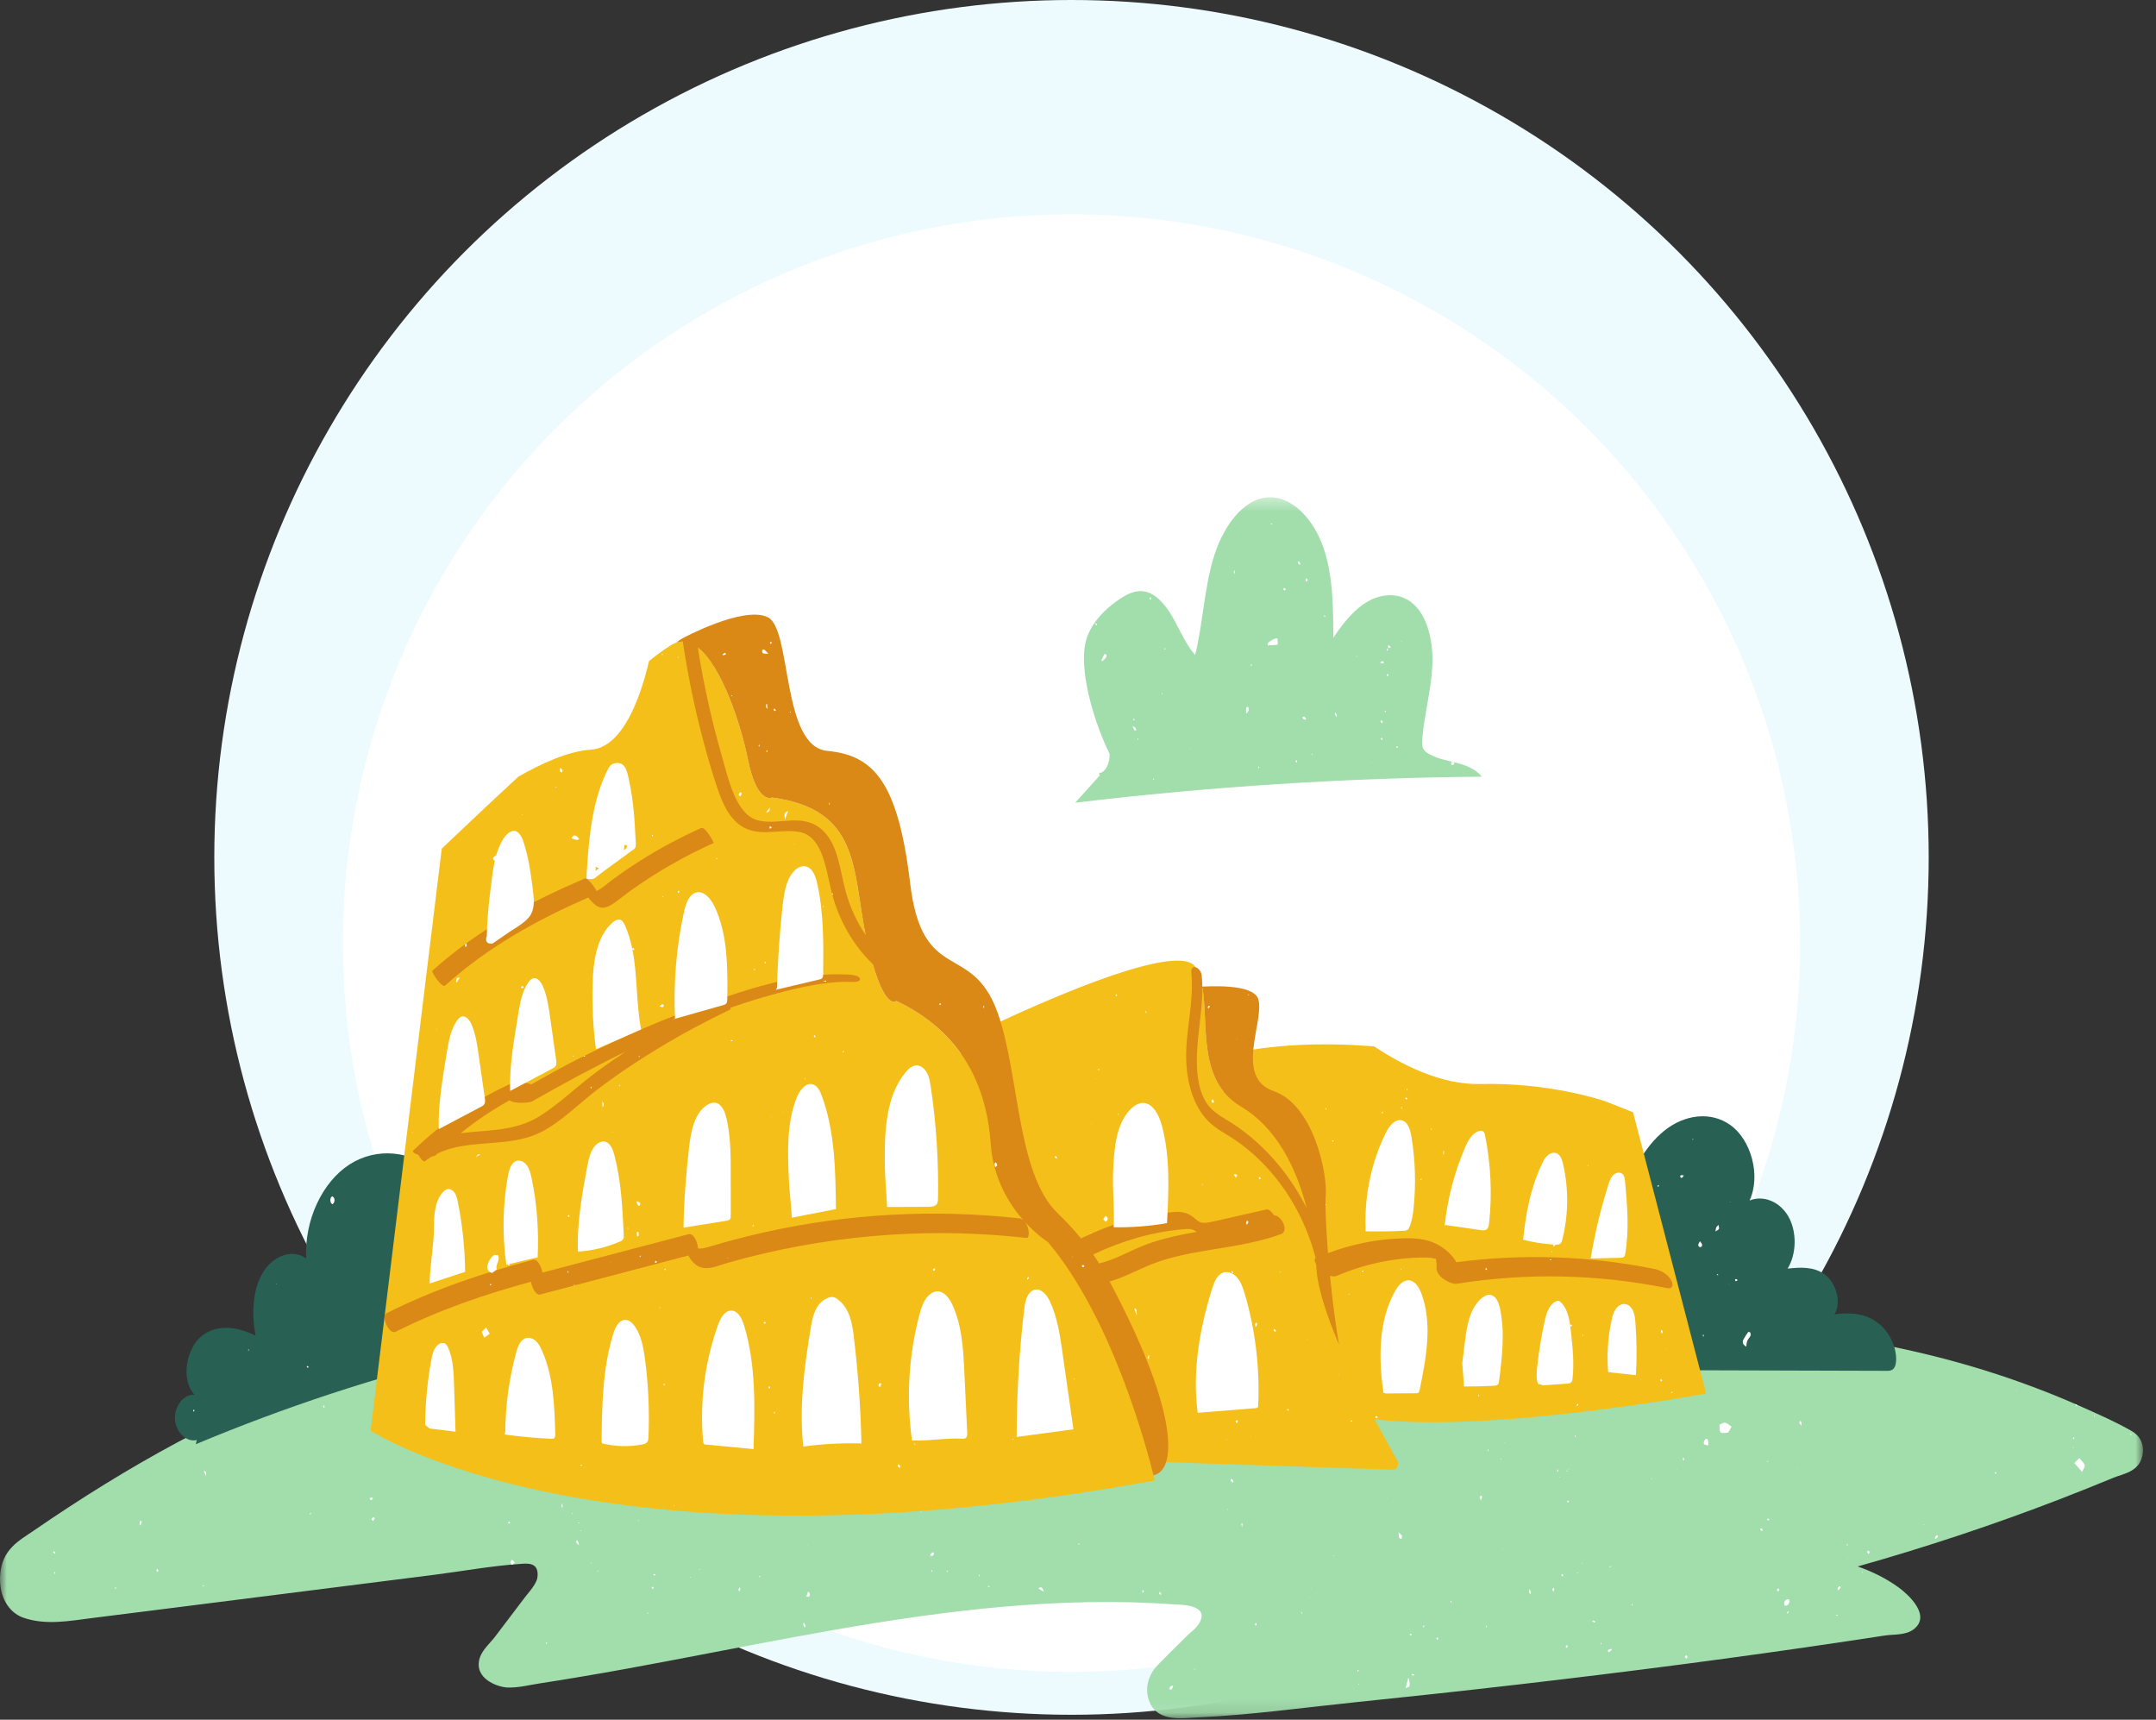 <svg width="158" height="126" viewBox="0 0 158 126" fill="none" xmlns="http://www.w3.org/2000/svg">
<rect x="0" y="0" width="158" height="126" fill="#333333" stroke="none"/>
<circle cx="78.524" cy="62.819" r="62.819" fill="#EDFBFE"/>
<circle cx="78.524" cy="69.101" r="53.396" fill="white"/>
<mask id="mask0_2_7742" style="mask-type:luminance" maskUnits="userSpaceOnUse" x="0" y="36" width="158" height="90">
<path d="M0 36.435H157.047V125.893H0V36.435Z" fill="white"/>
</mask>
<g mask="url(#mask0_2_7742)">
<path d="M156.244 104.863C155.081 104.194 153.864 103.662 152.666 103.126C143.107 98.843 133.064 97.219 123.078 96.986C112.866 96.749 102.671 97.907 92.512 99.229C81.773 100.626 70.994 102.271 60.197 101.598C54.819 101.265 49.529 100.24 44.271 98.6C39.845 97.219 35.17 95.654 30.651 97.085C29.567 97.428 28.523 97.961 27.529 98.66C27.171 98.909 27.486 99.295 27.77 99.096C27.916 98.996 28.067 98.896 28.218 98.799L31.735 98.314C25.324 99.944 19.037 102.434 12.939 105.712C9.385 107.622 5.897 109.789 2.475 112.145C1.415 112.874 0.122 113.503 0.008 115.446C-0.085 117.011 0.668 118.152 1.683 118.515C3.326 119.101 5.091 118.761 6.753 118.551C8.847 118.288 10.943 118.022 13.037 117.759C17.227 117.227 21.417 116.698 25.605 116.169C27.651 115.912 29.694 115.653 31.737 115.393C33.876 115.123 36.028 114.721 38.175 114.581C38.676 114.544 39.54 114.461 39.381 115.593C39.352 115.802 39.224 116.009 39.127 116.169C38.944 116.461 38.708 116.718 38.504 116.984C37.762 117.962 37.022 118.941 36.28 119.916C35.962 120.339 35.344 120.878 35.162 121.46C34.674 123.001 36.492 123.61 37.173 123.64C37.963 123.673 38.782 123.457 39.564 123.337C40.619 123.177 41.673 123.004 42.726 122.825C44.788 122.479 46.847 122.099 48.904 121.71C57.117 120.159 65.328 118.435 73.605 117.716C77.747 117.357 81.9 117.247 86.043 117.55C86.459 117.58 88.762 117.53 87.847 118.994C87.641 119.327 87.259 119.583 87.007 119.833C86.281 120.562 85.547 121.267 84.829 122.009C84.209 122.652 83.806 123.68 84.259 124.738C84.887 126.209 86.748 125.873 87.768 125.83C91.595 125.66 95.435 125.124 99.254 124.728C107.29 123.903 115.326 122.984 123.348 121.933C127.321 121.41 131.291 120.861 135.259 120.265C136.213 120.126 137.165 119.979 138.119 119.833C138.757 119.733 139.621 119.826 140.207 119.4C141.606 118.382 139.799 116.788 139.144 116.312C138.193 115.623 137.175 115.133 136.139 114.771C141.129 113.363 146.088 111.719 150.999 109.825C152.303 109.319 153.604 108.8 154.9 108.264C155.568 107.988 156.713 107.852 156.986 106.72C157.204 105.822 156.79 105.179 156.244 104.863ZM78.796 58.813C79.398 58.144 80.002 57.475 80.604 56.806L80.525 56.66C81.039 56.606 81.357 55.864 81.312 55.218C81.267 54.569 81.59 55.764 81.312 55.218C80.27 53.152 78.826 48.739 79.711 46.559C80.153 45.471 80.959 44.688 81.799 44.069C82.396 43.633 83.058 43.248 83.747 43.317C84.662 43.414 85.404 44.292 85.939 45.228C86.477 46.166 86.901 47.221 87.585 47.993C88.15 45.69 88.242 43.227 88.902 40.968C89.559 38.705 91.033 36.541 92.947 36.438C94.72 36.345 96.294 38.096 96.994 40.146C97.693 42.199 97.707 44.502 97.709 46.732C98.422 45.657 99.236 44.642 100.248 44.063C101.263 43.484 102.512 43.404 103.455 44.149C104.656 45.098 105.061 47.095 104.96 48.875C104.862 50.656 104.375 52.366 104.229 54.144C104.21 54.367 104.2 54.606 104.282 54.806C104.369 55.016 104.547 55.145 104.719 55.242C105.978 55.957 107.59 55.718 108.597 56.906C98.647 56.992 88.701 57.628 78.796 58.813Z" fill="#A2DDAC"/>
</g>
<path d="M137.3 96.71C136.418 96.194 135.403 96.157 134.435 96.303C134.995 95.378 134.515 93.937 133.712 93.365C132.906 92.789 131.923 92.846 131.003 92.949C131.661 91.88 131.692 90.27 131.077 89.162C130.46 88.053 129.243 87.541 128.218 87.957C129.066 86.093 128.303 83.501 126.821 82.439C125.339 81.374 123.402 81.687 121.966 82.845C120.529 84 119.541 85.88 118.889 87.86L120.94 100.387C126.71 100.407 132.479 100.42 138.247 100.437C138.411 100.44 138.588 100.437 138.724 100.32C138.92 100.154 138.965 99.815 138.957 99.515C138.909 98.294 138.186 97.225 137.3 96.71ZM34.097 90.689C34.431 93.511 34.534 96.377 34.407 99.225C27.614 100.866 20.909 103.069 14.349 105.815L14.421 105.506C13.674 105.699 12.865 104.92 12.817 103.965C12.772 103.006 13.499 102.111 14.259 102.187C13.215 101.096 13.652 98.756 14.808 97.864C15.963 96.976 17.469 97.225 18.728 97.861C18.441 96.343 18.489 94.646 19.189 93.365C19.891 92.08 21.37 91.418 22.438 92.207C22.292 89.404 23.623 86.599 25.613 85.318C27.601 84.04 30.135 84.296 31.99 85.863C32.491 86.286 32.949 86.805 33.281 87.441C33.782 88.396 33.964 89.558 34.097 90.689Z" fill="#286053"/>
<path d="M100.75 103.991C101.426 105.279 102.025 106.354 102.396 107.01C102.563 107.306 102.367 107.689 102.057 107.679L84.273 107.093C84.506 107.958 84.623 108.471 84.623 108.471C44.054 115.932 27.161 104.82 27.161 104.82L32.374 62.178C32.374 62.178 34.879 59.785 37.988 56.903C39.679 55.931 41.645 55.039 43.291 54.929C45.629 54.773 46.922 51.155 47.566 48.429C48.388 47.777 49.034 47.321 49.413 47.145C51.942 45.97 54.133 52.293 54.809 55.635C55.485 58.976 56.58 58.433 56.58 58.433C63.327 59.339 62.4 64.124 63.582 69.183C64.761 74.242 65.689 73.337 65.689 73.337C67.738 74.305 69.301 75.613 70.428 77.217C70.671 76.721 70.955 76.252 71.289 75.812C71.289 75.812 86.115 68.464 87.615 70.864C88.908 72.944 87.562 77.36 89.677 79.986C89.717 78.525 89.907 77.52 90.239 77.234C90.239 77.234 93.994 76.125 100.702 76.665C102.693 77.992 105.603 79.497 108.5 79.424C113.413 79.3 117.272 80.565 117.617 80.681C118.295 80.941 118.979 81.211 119.679 81.5L125.03 102.104C125.03 102.104 109.263 105 100.75 103.991Z" fill="#F5BF19"/>
<path d="M95.758 88.513C94.969 85.454 93.498 82.588 90.927 81.064C87.723 79.164 88.592 75.024 88.109 72.305C88.136 74.382 87.577 76.412 87.739 78.492C87.799 79.304 87.988 80.136 88.398 80.778C88.889 81.543 89.655 81.88 90.325 82.316C91.587 83.141 92.748 84.189 93.765 85.434C94.521 86.359 95.191 87.394 95.758 88.513ZM122.201 94.383C117.091 93.352 111.894 93.242 106.76 94.057C106.333 94.124 105.135 93.508 105.284 92.789C105.297 92.732 105.257 92.363 105.231 92.233C105.125 92.223 104.976 92.17 104.897 92.16C104.743 92.143 104.589 92.137 104.436 92.137C103.712 92.127 102.98 92.187 102.262 92.287C100.805 92.483 99.368 92.879 97.982 93.471C97.818 93.541 97.643 93.528 97.468 93.471C97.489 93.678 97.51 93.887 97.531 94.094C97.55 94.213 97.569 94.333 97.584 94.453C97.592 94.523 97.592 94.579 97.59 94.629C97.736 95.934 97.913 97.272 98.128 98.517C97.258 96.46 96.588 94.47 96.484 93.065C96.477 92.915 96.461 92.769 96.447 92.623C96.344 92.45 96.291 92.273 96.408 92.183C96.405 92.163 96.402 92.14 96.4 92.12C96.103 90.989 95.689 89.907 95.173 88.898C94.409 87.414 93.445 86.103 92.337 85.021C91.764 84.459 91.152 83.953 90.513 83.52C89.848 83.068 89.117 82.728 88.526 82.126C87.452 81.028 86.983 79.354 86.93 77.656C86.867 75.53 87.513 73.456 87.309 71.33C87.227 70.501 88.009 70.887 88.067 71.476C88.094 71.746 88.107 72.015 88.109 72.285C89.8 72.198 91.955 72.281 92.22 73.233C92.671 74.828 90.429 78.938 93.344 79.946C96.259 80.951 97.303 85.987 97.155 87.667C97.107 88.216 97.163 89.817 97.322 91.811C99.008 91.188 100.746 90.816 102.506 90.742C103.54 90.699 104.568 90.702 105.519 91.281C105.954 91.544 106.434 91.954 106.728 92.48C111.565 91.847 116.465 92.007 121.27 92.979C121.694 93.065 122.19 93.332 122.458 93.774C122.664 94.11 122.58 94.46 122.201 94.383ZM87.696 90.26C87.651 90.226 87.606 90.19 87.558 90.163C87.296 90.01 86.988 90.04 86.71 90.067C84.457 90.253 82.223 90.909 80.111 91.914C80.262 92.127 80.408 92.346 80.548 92.569C81.606 92.326 82.586 91.761 83.604 91.341C84.616 90.919 85.669 90.649 86.721 90.439C87.044 90.373 87.37 90.316 87.696 90.26ZM63.432 68.491C62.47 63.695 63.019 59.295 56.579 58.434C56.579 58.434 55.484 58.976 54.808 55.635C54.294 53.085 52.897 48.809 51.14 47.441C51.556 50.083 52.123 52.683 52.852 55.219C53.348 56.936 53.899 59.725 55.585 60.117C57.143 60.48 58.813 59.535 60.233 60.786C61.445 61.855 61.551 63.818 62.009 65.432C62.33 66.564 62.823 67.586 63.432 68.491ZM93.89 90.413C91.73 91.208 89.488 91.401 87.275 91.827C86.167 92.04 85.075 92.326 84.015 92.786C83.116 93.182 82.239 93.631 81.314 93.894C86.132 102.903 86.419 107.669 84.532 108.091C84.039 106.095 81.516 96.593 76.795 91.002C76.795 91.002 76.011 90.513 75.118 89.534C75.208 89.654 75.279 89.797 75.327 89.944C75.383 90.11 75.491 90.732 75.2 90.699C73.201 90.479 71.195 90.359 69.189 90.346C65.635 90.333 62.081 90.649 58.566 91.298C56.815 91.624 55.073 92.03 53.345 92.519C52.611 92.729 51.726 93.192 51.01 92.679C50.793 92.523 50.594 92.276 50.448 91.987C46.828 92.942 43.208 93.891 39.587 94.846C39.259 94.929 38.965 94.287 38.909 93.911C35.519 94.832 32.214 95.961 28.981 97.581C28.517 97.811 27.902 96.427 28.31 96.224C31.809 94.47 35.392 93.272 39.068 92.3C39.402 92.213 39.696 92.869 39.749 93.242C43.322 92.303 46.897 91.365 50.472 90.423C50.817 90.333 51.135 90.999 51.153 91.461C51.201 91.478 51.252 91.484 51.302 91.481C51.41 91.481 51.517 91.461 51.625 91.438C51.816 91.401 52.002 91.338 52.19 91.285C52.635 91.152 53.078 91.025 53.523 90.905C54.36 90.676 55.2 90.469 56.043 90.283C62.197 88.912 68.489 88.579 74.71 89.268C74.818 89.281 74.916 89.331 75.001 89.408C73.946 88.213 72.783 86.346 72.605 83.813C72.269 79.024 70.074 75.413 65.688 73.337C65.688 73.337 64.954 74.049 63.957 70.634C62.529 69.256 61.423 67.383 60.904 65.203C60.501 63.505 60.233 61.219 58.532 60.946C56.934 60.687 55.254 61.539 53.854 60.134C53.26 59.542 52.887 58.67 52.593 57.811C52.206 56.676 51.869 55.508 51.556 54.34C50.923 51.97 50.422 49.548 50.051 47.092C50.046 47.065 50.046 47.035 50.048 47.008C49.889 47.008 49.73 47.032 49.569 47.088C49.712 46.955 49.871 46.842 50.04 46.755C50.04 46.755 54.474 44.362 56.258 45.218C58.044 46.07 57.239 54.696 60.626 55.016C64.013 55.335 65.804 57.255 66.698 64.71C67.593 72.168 71.177 68.97 73.066 74.082C74.72 78.558 74.468 85.97 77.513 88.892C78.115 89.471 78.685 90.087 79.22 90.736C81.38 89.684 83.678 88.998 85.992 88.805C86.527 88.759 87.01 88.822 87.466 89.195C87.712 89.394 87.879 89.581 88.186 89.594C88.489 89.611 88.791 89.521 89.088 89.458C90.333 89.178 91.579 88.895 92.824 88.612C92.981 88.579 93.195 88.785 93.365 89.042C93.914 89.032 94.476 90.197 93.89 90.413ZM38.98 80.705C38.811 80.801 37.647 80.888 37.343 80.618C36.1 81.304 34.902 82.109 33.762 83.028C34.213 82.971 34.668 82.931 35.119 82.895C36.648 82.778 38.183 82.638 39.577 81.76C41.016 80.855 42.307 79.577 43.695 78.555C44.408 78.026 45.137 77.52 45.871 77.037C43.542 78.172 41.244 79.414 38.98 80.705ZM30.293 84.289C32.477 82.183 34.91 80.535 37.499 79.367C37.639 79.304 38.551 79.27 38.941 79.45C40.078 78.805 41.217 78.165 42.376 77.583C45.527 75.996 48.747 74.601 52.017 73.446C52.192 73.386 52.37 73.323 52.545 73.263C52.667 73.203 52.791 73.14 52.913 73.08C52.945 73.067 52.985 73.077 53.025 73.097C55.924 72.112 58.953 71.273 61.956 71.393C62.11 71.4 62.939 71.416 63.016 71.689C63.101 71.985 62.515 71.949 62.386 71.942C60.877 71.882 59.203 72.215 57.647 72.601C56.258 72.947 54.882 73.363 53.52 73.836C53.544 73.896 53.557 73.942 53.544 73.949C51.747 74.814 49.974 75.756 48.241 76.808C46.712 77.733 45.209 78.741 43.756 79.846C42.397 80.881 41.114 82.212 39.633 82.955C37.231 84.156 34.456 83.377 32.071 84.512C32.037 84.545 32.002 84.575 31.968 84.609C31.883 84.692 31.764 84.728 31.634 84.742C31.467 84.845 31.3 84.955 31.136 85.078C31.029 85.158 30.804 84.875 30.651 84.609C30.431 84.539 30.16 84.419 30.293 84.289ZM31.684 71.123C35.1 68.055 38.898 66.055 42.855 64.371C43.054 64.287 43.552 64.95 43.725 65.283C43.762 65.266 43.799 65.249 43.836 65.226C44.172 65.04 44.483 64.754 44.801 64.517C45.482 64.011 46.179 63.532 46.889 63.083C48.344 62.158 49.847 61.359 51.381 60.67C51.699 60.53 52.322 61.755 52.309 61.761C50.231 62.693 48.217 63.832 46.295 65.199C45.826 65.529 45.378 65.915 44.904 66.228C44.528 66.477 44.125 66.624 43.73 66.374C43.597 66.291 43.335 66.051 43.102 65.762C39.391 67.386 35.832 69.323 32.614 72.215C32.4 72.405 31.586 71.213 31.684 71.123Z" fill="#DA8917"/>
<path d="M119.022 92.073C119.069 92.02 119.085 91.947 119.096 91.874C119.406 90.14 119.252 88.349 119.093 86.592C119.075 86.386 119.048 86.156 118.905 86.02C118.72 85.843 118.412 85.907 118.229 86.09C118.044 86.269 117.954 86.532 117.874 86.785C117.312 88.552 116.875 90.366 116.57 92.207L118.807 92.153C118.884 92.147 118.969 92.133 119.022 92.073ZM117.32 120.478C117.336 120.472 117.349 120.465 117.363 120.455C117.352 120.422 117.341 120.389 117.328 120.352C117.315 120.365 117.291 120.379 117.291 120.385C117.296 120.419 117.31 120.448 117.32 120.478ZM117.834 120.988C117.842 121.018 117.895 121.058 117.911 121.044C117.98 121.004 118.044 120.948 118.11 120.894C118.102 120.868 118.091 120.838 118.084 120.808C118.007 120.828 117.93 120.841 117.858 120.874C117.84 120.884 117.824 120.958 117.834 120.988ZM123.371 86.113C123.305 86.11 123.236 86.096 123.167 86.11C123.151 86.113 123.124 86.186 123.132 86.219C123.14 86.253 123.183 86.269 123.238 86.319C123.281 86.273 123.331 86.223 123.379 86.166C123.384 86.156 123.376 86.113 123.371 86.113ZM115.613 102.833C115.587 102.89 115.56 102.94 115.534 102.989C115.547 103.003 115.568 103.023 115.574 103.019C115.611 102.989 115.64 102.956 115.669 102.923C115.669 102.92 115.651 102.893 115.613 102.833ZM115.91 114.558C115.924 114.564 115.937 114.568 115.947 114.571C115.958 114.561 115.969 114.548 115.977 114.535C115.963 114.531 115.947 114.518 115.937 114.525C115.926 114.528 115.918 114.545 115.91 114.558ZM119.448 117.19L119.409 117.2L119.438 117.227L119.448 117.19ZM116.409 85.417C116.414 85.414 116.411 85.394 116.414 85.377C116.401 85.374 116.387 85.367 116.371 85.361C116.371 85.384 116.369 85.404 116.366 85.427C116.382 85.424 116.395 85.424 116.409 85.417ZM116.003 97.784C115.992 97.788 115.974 97.788 115.974 97.788C115.971 97.824 115.971 97.864 115.969 97.898C115.982 97.898 115.992 97.898 116.006 97.898C116.006 97.861 116.003 97.821 116.003 97.784ZM116.87 118.898C116.878 118.861 116.894 118.784 116.891 118.781C116.83 118.758 116.772 118.741 116.711 118.721C116.705 118.748 116.697 118.771 116.689 118.794C116.75 118.831 116.811 118.864 116.87 118.898ZM119.613 117.636C119.626 117.626 119.642 117.616 119.658 117.603C119.637 117.57 119.621 117.536 119.599 117.506C119.586 117.516 119.56 117.536 119.562 117.54C119.576 117.573 119.594 117.606 119.613 117.636ZM122.507 102.071C122.533 102.054 122.557 102.028 122.581 102.004C122.565 101.994 122.549 101.988 122.536 101.978C122.515 102.001 122.494 102.021 122.472 102.041C122.483 102.054 122.502 102.078 122.507 102.071ZM115.6 115.273C115.613 115.263 115.627 115.253 115.64 115.243C115.632 115.227 115.624 115.213 115.616 115.2C115.598 115.217 115.576 115.233 115.555 115.253C115.571 115.257 115.587 115.267 115.6 115.273ZM122.157 98.846L122.146 98.796L122.128 98.839L122.157 98.846ZM122.793 94.996C122.806 95.002 122.822 94.986 122.838 94.975C122.809 94.972 122.785 94.962 122.759 94.959C122.769 94.972 122.78 94.996 122.793 94.996ZM122.902 107.622L122.862 107.639L122.902 107.662V107.622ZM121.047 108.374C121.057 108.364 121.07 108.354 121.081 108.344C121.076 108.331 121.068 108.318 121.057 108.304C121.041 108.321 121.025 108.338 121.007 108.358C121.02 108.361 121.033 108.371 121.047 108.374ZM119.846 96.889C119.825 96.606 119.796 96.317 119.684 96.057C119.573 95.801 119.361 95.581 119.099 95.545C118.828 95.508 118.558 95.684 118.396 95.927C118.235 96.167 118.16 96.46 118.097 96.749C117.832 97.987 117.747 99.269 117.853 100.533L118.017 100.55C118.64 100.617 119.263 100.69 119.888 100.756C119.96 99.468 119.947 98.177 119.846 96.889ZM121.664 101.102C121.68 101.136 121.691 101.192 121.712 101.202C121.744 101.216 121.781 101.189 121.815 101.179C121.789 101.129 121.762 101.083 121.736 101.036C121.712 101.056 121.688 101.079 121.664 101.102ZM121.463 86.895C121.484 86.922 121.502 86.945 121.521 86.968C121.542 86.935 121.563 86.902 121.579 86.865C121.582 86.858 121.547 86.819 121.542 86.822C121.513 86.845 121.489 86.872 121.463 86.895ZM121.863 97.615C121.85 97.558 121.828 97.498 121.799 97.455C121.791 97.442 121.738 97.475 121.706 97.488C121.725 97.555 121.744 97.625 121.767 97.708C121.82 97.658 121.866 97.631 121.863 97.615ZM118.02 114.738C117.993 114.754 117.97 114.771 117.943 114.787C117.964 114.807 117.988 114.827 118.009 114.851C118.017 114.831 118.025 114.814 118.036 114.797C118.028 114.777 118.025 114.758 118.02 114.738ZM115.171 97.052C115.142 97.039 115.105 97.066 115.07 97.072C115.086 97.112 115.102 97.149 115.118 97.185C115.15 97.175 115.181 97.162 115.213 97.152C115.197 97.119 115.192 97.062 115.171 97.052ZM113.586 92.333C113.618 92.333 113.652 92.333 113.684 92.333C113.679 92.306 113.665 92.257 113.663 92.257C113.631 92.263 113.599 92.276 113.567 92.29C113.573 92.306 113.581 92.323 113.586 92.333ZM113.71 91.747C113.732 91.741 113.753 91.731 113.771 91.724C113.766 91.707 113.758 91.691 113.753 91.674C113.742 91.681 113.724 91.681 113.721 91.691C113.71 91.707 113.713 91.727 113.71 91.747ZM110.249 105.699C110.252 105.695 110.257 105.672 110.26 105.662C110.249 105.659 110.233 105.649 110.223 105.649C110.217 105.649 110.212 105.672 110.209 105.685C110.223 105.689 110.236 105.699 110.249 105.699ZM115.431 105.293C115.446 105.283 115.473 105.266 115.473 105.263C115.465 105.226 115.452 105.189 115.438 105.153C115.425 105.163 115.399 105.179 115.399 105.186C115.404 105.219 115.42 105.256 115.431 105.293ZM109.921 95.854C109.828 95.425 109.624 94.932 109.221 94.872C108.993 94.839 108.77 94.959 108.587 95.112C107.705 95.838 107.495 97.155 107.35 98.344C107.286 98.859 107.225 99.372 107.162 99.888L107.289 101.585C108.023 101.588 108.757 101.572 109.489 101.532C109.595 101.522 109.711 101.512 109.783 101.425C109.833 101.362 109.846 101.272 109.857 101.189C110.08 99.415 110.3 97.595 109.921 95.854ZM108.897 119.147C108.905 119.18 108.921 119.21 108.935 119.244C108.945 119.23 108.956 119.214 108.966 119.197C108.953 119.167 108.94 119.134 108.927 119.101C108.916 119.117 108.895 119.134 108.897 119.147ZM109.054 106.334C109.067 106.298 109.083 106.261 109.094 106.224C109.094 106.218 109.067 106.201 109.054 106.188C109.041 106.221 109.022 106.254 109.017 106.291C109.014 106.301 109.041 106.321 109.054 106.334ZM112.057 116.654C112.065 116.701 112.099 116.748 112.123 116.791C112.126 116.791 112.16 116.774 112.165 116.758C112.179 116.721 112.2 116.671 112.189 116.641C112.163 116.568 112.12 116.508 112.065 116.408C112.062 116.521 112.049 116.591 112.057 116.654ZM110.119 113.563C110.114 113.549 110.111 113.529 110.109 113.526C110.095 113.526 110.082 113.533 110.05 113.543C110.085 113.553 110.101 113.556 110.119 113.563ZM109.981 106.933C109.992 106.94 110.011 106.927 110.024 106.92C110.016 106.907 110.013 106.883 110 106.877C109.992 106.87 109.974 106.88 109.96 106.883C109.966 106.903 109.971 106.927 109.981 106.933ZM114.84 107.815C114.85 107.779 114.861 107.739 114.871 107.702C114.845 107.732 114.816 107.769 114.789 107.802C114.805 107.805 114.837 107.819 114.84 107.815ZM114.885 107.662C114.879 107.675 114.874 107.689 114.871 107.702C114.877 107.692 114.887 107.685 114.893 107.675C114.903 107.672 114.911 107.669 114.922 107.662C114.908 107.662 114.895 107.662 114.885 107.662ZM114.983 107.639C114.961 107.645 114.94 107.655 114.922 107.662C114.948 107.665 114.977 107.665 115.006 107.665C114.999 107.659 114.988 107.639 114.983 107.639ZM114.731 120.675C114.76 120.695 114.789 120.718 114.837 120.751C114.861 120.695 114.882 120.642 114.903 120.588C114.871 120.572 114.824 120.528 114.808 120.542C114.773 120.572 114.755 120.628 114.731 120.675ZM114.977 109.985C114.946 109.968 114.914 109.935 114.887 109.938C114.869 109.942 114.861 110.005 114.845 110.042C114.877 110.052 114.908 110.065 114.94 110.075C114.953 110.045 114.964 110.015 114.977 109.985ZM113.809 91.205C113.835 91.271 113.848 91.311 113.864 91.351C113.907 91.298 113.952 91.248 113.997 91.195C114.14 91.198 114.291 91.188 114.384 91.078C114.442 91.008 114.466 90.922 114.487 90.835C114.948 89.028 114.967 87.088 114.543 85.271C114.474 84.968 114.365 84.639 114.105 84.509C113.88 84.399 113.604 84.486 113.416 84.655C113.223 84.825 113.101 85.068 112.99 85.304C112.165 87.041 111.818 88.895 111.619 90.832C112.346 91.019 113.088 91.135 113.832 91.185C113.824 91.192 113.816 91.198 113.809 91.205ZM114.161 107.832C114.177 107.782 114.195 107.725 114.209 107.672C114.209 107.669 114.177 107.652 114.177 107.652C114.148 107.702 114.124 107.755 114.097 107.809C114.113 107.815 114.129 107.819 114.161 107.832ZM113.769 116.425C113.761 116.478 113.798 116.545 113.814 116.608C113.856 116.575 113.901 116.551 113.904 116.528C113.904 116.461 113.888 116.395 113.88 116.328C113.84 116.362 113.777 116.385 113.769 116.425ZM114.49 115.513C114.514 115.486 114.537 115.46 114.561 115.433C114.545 115.4 114.535 115.347 114.514 115.34C114.482 115.333 114.447 115.36 114.413 115.373C114.439 115.42 114.463 115.466 114.49 115.513ZM115.242 100.996C115.372 99.848 115.245 98.69 115.12 97.541C115.038 96.786 114.924 95.964 114.415 95.442C114.355 95.382 114.288 95.322 114.209 95.308C114.132 95.298 114.055 95.328 113.986 95.365C113.501 95.631 113.313 96.263 113.188 96.839C112.955 97.918 112.775 99.006 112.656 100.104C112.608 100.53 112.568 100.973 112.701 101.382L113.09 101.499C113.679 101.455 114.267 101.415 114.855 101.375C114.961 101.369 115.078 101.355 115.152 101.272C115.216 101.202 115.234 101.096 115.242 100.996ZM114.286 108.235C114.296 108.238 114.309 108.218 114.333 108.205C114.301 108.201 114.278 108.198 114.251 108.195C114.262 108.208 114.272 108.231 114.286 108.235ZM104.691 51.009C104.681 51.042 104.66 51.085 104.67 51.105C104.673 51.112 104.678 51.115 104.681 51.122C104.689 51.085 104.694 51.052 104.699 51.015C104.697 51.012 104.694 51.009 104.691 51.009ZM101.72 47.498C101.72 47.487 101.72 47.481 101.723 47.474C101.718 47.474 101.71 47.474 101.705 47.477L101.72 47.498ZM123.429 106.923C123.421 106.873 123.389 106.827 123.368 106.78C123.355 106.82 123.339 106.857 123.326 106.893C123.342 106.937 123.355 106.973 123.371 107.016C123.389 106.983 123.432 106.95 123.429 106.923ZM101.707 47.508C101.712 47.504 101.715 47.501 101.72 47.498L101.705 47.477C101.705 47.487 101.707 47.501 101.707 47.508ZM101.742 47.238C101.734 47.351 101.728 47.414 101.723 47.474C101.779 47.464 101.837 47.451 101.946 47.431C101.853 47.341 101.808 47.301 101.742 47.238ZM101.182 54.127C101.217 54.16 101.251 54.194 101.288 54.23C101.302 54.18 101.326 54.137 101.318 54.124C101.299 54.09 101.267 54.064 101.238 54.057C101.225 54.057 101.201 54.1 101.182 54.127ZM102.319 54.713C102.335 54.739 102.351 54.783 102.37 54.786C102.396 54.789 102.428 54.763 102.457 54.753C102.439 54.723 102.425 54.676 102.407 54.673C102.38 54.669 102.349 54.699 102.319 54.713ZM101.225 52.752C101.209 52.786 101.169 52.829 101.177 52.849C101.193 52.902 101.23 52.942 101.262 52.995C101.299 52.942 101.339 52.892 101.336 52.886C101.304 52.839 101.265 52.796 101.225 52.752ZM101.498 52.2C101.519 52.17 101.543 52.143 101.564 52.117C101.559 52.097 101.553 52.077 101.551 52.06C101.527 52.077 101.498 52.093 101.479 52.12C101.474 52.133 101.49 52.173 101.498 52.2ZM101.633 49.494C101.636 49.518 101.691 49.544 101.715 49.534C101.734 49.528 101.76 49.454 101.75 49.434C101.734 49.404 101.694 49.395 101.662 49.378C101.652 49.414 101.625 49.461 101.633 49.494ZM101.532 43.687L101.548 43.727L101.559 43.687H101.532ZM95.034 55.874C95.042 55.834 95.068 55.788 95.058 55.758C95.044 55.728 94.999 55.711 94.97 55.688C94.962 55.728 94.941 55.774 94.949 55.798C94.965 55.831 95.004 55.851 95.034 55.874ZM93.123 38.385C93.149 38.402 93.176 38.419 93.202 38.428C93.213 38.432 93.226 38.405 93.239 38.389C93.21 38.372 93.181 38.352 93.152 38.342C93.147 38.339 93.133 38.369 93.123 38.385ZM92.921 47.291C93.141 47.275 93.372 47.261 93.603 47.241C93.613 47.241 93.624 47.208 93.642 47.175C93.637 47.055 93.629 46.922 93.621 46.772C93.353 46.769 93.171 46.925 92.98 47.055C92.903 47.108 92.868 47.165 92.921 47.291ZM92.192 56.227C92.214 56.254 92.232 56.28 92.251 56.303C92.267 56.274 92.283 56.24 92.291 56.207C92.291 56.194 92.261 56.16 92.259 56.16C92.235 56.18 92.214 56.204 92.192 56.227ZM101.331 48.423C101.318 48.409 101.275 48.453 101.127 48.542C101.227 48.579 101.28 48.609 101.333 48.612C101.365 48.619 101.397 48.582 101.429 48.562C101.394 48.516 101.368 48.459 101.331 48.423ZM102.722 47.015C102.712 46.995 102.701 46.975 102.693 46.952C102.688 46.965 102.682 46.982 102.677 46.995C102.693 47.002 102.709 47.008 102.722 47.015ZM94.034 43.168C94.072 43.201 94.111 43.238 94.146 43.267C94.183 43.234 94.207 43.211 94.233 43.191C94.196 43.148 94.164 43.094 94.122 43.078C94.103 43.068 94.064 43.134 94.034 43.168ZM106.343 55.911C106.332 55.947 106.372 56.011 106.393 56.077C106.459 56.041 106.515 56.024 106.549 55.984C106.573 55.954 106.581 55.904 106.589 55.854C106.528 55.841 106.47 55.824 106.411 55.811C106.382 55.838 106.353 55.871 106.343 55.911ZM108.452 109.659C108.436 109.689 108.473 109.762 108.519 109.948C108.574 109.805 108.603 109.752 108.617 109.692C108.622 109.659 108.585 109.582 108.577 109.586C108.532 109.599 108.473 109.616 108.452 109.659ZM91.427 51.787C91.389 51.791 91.326 51.831 91.323 51.864C91.31 51.99 91.318 52.123 91.318 52.277C91.472 52.173 91.538 52.054 91.501 51.874C91.493 51.837 91.45 51.784 91.427 51.787ZM91.657 48.736C91.654 48.759 91.686 48.782 91.705 48.809C91.716 48.769 91.731 48.736 91.734 48.699C91.737 48.689 91.713 48.669 91.702 48.656C91.686 48.682 91.657 48.709 91.657 48.736ZM90.412 41.926C90.409 41.95 90.441 41.98 90.483 42.049C90.488 41.936 90.494 41.876 90.494 41.82C90.494 41.806 90.472 41.79 90.462 41.776C90.443 41.823 90.419 41.873 90.412 41.926ZM101.673 47.694C101.686 47.667 101.71 47.637 101.715 47.604C101.718 47.574 101.712 47.541 101.707 47.508C101.675 47.537 101.646 47.567 101.614 47.597C101.633 47.631 101.652 47.661 101.673 47.694ZM124.815 97.927C124.829 97.921 124.852 97.914 124.852 97.904C124.858 97.868 124.852 97.831 124.852 97.794C124.829 97.804 124.805 97.811 124.781 97.818C124.791 97.854 124.805 97.894 124.815 97.927ZM124.855 105.699C124.847 105.735 124.868 105.782 124.879 105.832C124.98 105.855 125.086 105.878 125.194 105.905C125.197 105.555 125.16 105.416 125.067 105.419C124.935 105.429 124.882 105.555 124.855 105.699ZM100.549 55.874L100.512 55.871L100.53 55.921L100.549 55.874ZM125.905 93.445C125.905 93.445 125.921 93.401 125.918 93.401C125.891 93.381 125.862 93.365 125.836 93.345C125.83 93.365 125.825 93.388 125.82 93.405C125.849 93.421 125.875 93.431 125.905 93.445ZM126.803 88.063L126.761 88.076L126.798 88.103L126.803 88.063ZM124.049 83.514C124.06 83.507 124.076 83.497 124.079 83.487C124.081 83.467 124.076 83.451 124.073 83.43C124.057 83.441 124.039 83.457 124.023 83.467C124.031 83.484 124.039 83.497 124.049 83.514ZM123.456 121.407C123.493 121.444 123.53 121.477 123.586 121.527C123.62 121.47 123.649 121.427 123.678 121.384C123.641 121.347 123.599 121.274 123.57 121.284C123.527 121.294 123.493 121.364 123.456 121.407ZM125.942 89.751C125.759 89.9 125.759 89.9 125.714 90.223C126.008 90.063 126.008 90.063 125.942 89.751ZM126.419 104.986C126.49 104.98 126.562 104.97 126.647 104.963C126.726 104.823 126.811 104.68 126.896 104.534C126.435 104.171 126.419 104.168 126.008 104.391C126.011 104.97 126.048 105.02 126.419 104.986ZM126.732 94.11L126.716 94.08L126.697 94.117L126.732 94.11ZM124.455 91.198C124.439 91.308 124.548 91.404 124.635 91.371C124.717 91.338 124.757 91.258 124.731 91.165C124.709 91.095 124.648 91.045 124.577 90.942C124.521 91.058 124.468 91.122 124.455 91.198ZM127.142 93.737C127.164 93.801 127.177 93.871 127.185 93.871C127.235 93.864 127.283 93.841 127.33 93.827C127.315 93.791 127.304 93.731 127.283 93.724C127.24 93.711 127.193 93.731 127.142 93.737ZM130.948 118.155C130.972 118.192 130.985 118.209 130.993 118.229C131.03 118.182 131.062 118.139 131.094 118.092C131.097 118.092 131.062 118.049 131.059 118.052C131.022 118.082 130.988 118.119 130.948 118.155ZM131.049 117.174C130.874 117.15 130.723 117.347 130.752 117.546C130.755 117.586 130.792 117.636 130.818 117.646C130.964 117.69 131.142 117.503 131.15 117.277C131.123 117.247 131.086 117.18 131.049 117.174ZM99.444 48.06C99.441 48.05 99.42 48.05 99.407 48.043C99.401 48.063 99.399 48.083 99.393 48.106C99.409 48.11 99.423 48.113 99.439 48.12C99.441 48.1 99.449 48.077 99.444 48.06ZM131.916 104.098C131.897 104.151 131.857 104.221 131.87 104.261C131.892 104.324 131.947 104.371 132.024 104.467C132.024 104.337 132.037 104.264 132.019 104.214C132.003 104.164 131.95 104.134 131.916 104.098ZM131.791 107.579H131.754L131.775 107.635L131.791 107.579ZM129.106 112.162C129.13 112.175 129.17 112.145 129.202 112.135C129.159 112.078 129.122 112.019 129.074 111.972C129.066 111.962 129.024 112.012 128.982 112.045C129.027 112.088 129.061 112.138 129.106 112.162ZM128.107 97.605C127.977 97.788 127.853 97.977 127.744 98.184C127.709 98.247 127.715 98.37 127.741 98.447C127.765 98.517 127.842 98.556 127.967 98.676C128.004 98.457 128.004 98.337 128.046 98.244C128.096 98.127 128.181 98.034 128.25 97.927C128.271 97.894 128.298 97.844 128.295 97.808C128.295 97.745 128.287 97.658 128.255 97.625C128.221 97.588 128.126 97.575 128.107 97.605ZM129.591 111.393C129.618 111.383 129.639 111.336 129.66 111.306C129.62 111.29 129.583 111.263 129.541 111.26C129.533 111.256 129.517 111.326 129.506 111.363C129.536 111.376 129.567 111.406 129.591 111.393ZM129.578 107.11C129.567 107.083 129.559 107.06 129.549 107.033C129.538 107.043 129.528 107.053 129.517 107.063C129.522 107.083 129.522 107.11 129.533 107.116C129.544 107.123 129.562 107.113 129.578 107.11ZM130.211 116.475C130.238 116.515 130.264 116.555 130.309 116.621C130.347 116.555 130.381 116.511 130.389 116.465C130.394 116.442 130.341 116.378 130.328 116.382C130.286 116.402 130.248 116.442 130.211 116.475ZM103.3 123.564C103.3 123.144 103.3 123.144 103.207 122.915C103.144 123.158 103.091 123.361 103.003 123.693C103.175 123.617 103.239 123.59 103.3 123.564ZM83.719 116.511C83.719 116.568 83.719 116.628 83.719 116.694C83.767 116.671 83.812 116.664 83.823 116.635C83.836 116.608 83.82 116.548 83.802 116.521C83.788 116.501 83.749 116.511 83.719 116.511ZM84.186 99.568C84.197 99.488 84.21 99.409 84.223 99.332C84.202 99.322 84.181 99.312 84.162 99.305C84.138 99.375 84.112 99.448 84.096 99.522C84.096 99.525 84.154 99.552 84.186 99.568ZM85.026 116.838C85.047 116.848 85.084 116.811 85.114 116.798C85.074 116.741 85.034 116.681 84.992 116.628C84.973 116.654 84.957 116.684 84.923 116.734C84.957 116.771 84.986 116.818 85.026 116.838ZM83.309 96.4C83.285 96.097 83.359 95.911 83.121 95.858C83.179 96.031 83.221 96.147 83.309 96.4ZM81.615 89.92C82.922 89.94 84.231 89.84 85.524 89.617C85.646 87.221 85.763 84.765 85.145 82.469C84.936 81.693 84.493 80.825 83.775 80.811C83.409 80.805 83.073 81.034 82.805 81.317C81.79 82.399 81.652 84.136 81.578 85.71C81.509 87.165 81.684 88.466 81.615 89.92ZM98.084 100.736C98.113 100.746 98.132 100.753 98.148 100.756C98.145 100.743 98.142 100.723 98.137 100.723C98.124 100.723 98.113 100.73 98.084 100.736ZM98.853 94.819C98.861 94.832 98.866 94.856 98.874 94.859C98.887 94.866 98.903 94.856 98.916 94.856C98.908 94.832 98.9 94.812 98.887 94.796C98.887 94.793 98.866 94.812 98.853 94.819ZM97.737 113.995C97.753 113.992 97.769 113.989 97.785 113.985C97.763 113.972 97.745 113.959 97.721 113.952C97.716 113.949 97.703 113.969 97.692 113.979C97.708 113.985 97.724 113.989 97.737 113.995ZM85.869 123.517C85.787 123.557 85.691 123.59 85.71 123.743C85.713 123.76 85.731 123.787 85.744 123.793C85.856 123.82 85.906 123.73 85.946 123.623C85.954 123.6 85.959 123.58 85.975 123.52C85.903 123.517 85.882 123.507 85.869 123.517ZM97.705 83.554C97.679 83.55 97.65 83.564 97.623 83.567C97.634 83.594 97.644 83.624 97.655 83.65C97.681 83.633 97.708 83.617 97.734 83.6C97.726 83.584 97.718 83.554 97.705 83.554ZM108.322 102.277C108.336 102.291 108.349 102.304 108.362 102.317C108.375 102.284 108.391 102.254 108.399 102.217C108.402 102.204 108.378 102.184 108.367 102.171C108.354 102.204 108.338 102.241 108.322 102.277ZM81.753 72.91C81.777 72.941 81.801 72.967 81.825 72.997C81.835 72.967 81.851 72.93 81.859 72.894C81.862 72.881 81.832 72.844 81.827 72.851C81.801 72.864 81.777 72.891 81.753 72.91ZM90.332 93.305C90.343 93.288 90.353 93.268 90.377 93.232C90.343 93.195 90.305 93.155 90.268 93.118C90.263 93.115 90.242 93.145 90.229 93.158C90.263 93.208 90.297 93.255 90.332 93.305ZM92.065 96.926C91.938 96.939 91.978 97.069 92.012 97.242C92.065 97.169 92.094 97.142 92.108 97.106C92.142 97.029 92.171 96.916 92.065 96.926ZM88.591 73.859C88.623 73.819 88.646 73.766 88.67 73.719C88.641 73.706 88.596 73.676 88.58 73.689C88.548 73.723 88.527 73.779 88.498 73.829C88.54 73.846 88.58 73.872 88.591 73.859ZM88.882 80.801C88.911 80.798 88.935 80.755 88.978 80.718C88.948 80.668 88.927 80.605 88.89 80.568C88.877 80.552 88.813 80.575 88.797 80.605C88.752 80.672 88.813 80.808 88.882 80.801ZM88.087 86.782C88.098 86.795 88.108 86.808 88.116 86.822C88.13 86.812 88.14 86.799 88.151 86.785C88.135 86.765 88.119 86.749 88.1 86.732C88.098 86.749 88.093 86.765 88.087 86.782ZM81.915 81.677C81.933 81.673 81.952 81.667 81.97 81.663C81.965 81.647 81.96 81.63 81.957 81.613C81.944 81.617 81.928 81.613 81.922 81.623C81.915 81.637 81.917 81.66 81.915 81.677ZM84.091 74.248C84.075 74.235 84.056 74.222 84.04 74.209L84.024 74.228C84.045 74.235 84.069 74.242 84.091 74.248ZM98.938 104.025C98.935 104.021 98.919 104.018 98.908 104.015C98.919 104.025 98.935 104.031 98.94 104.044C98.938 104.038 98.938 104.031 98.938 104.025ZM84.024 74.228L84.04 74.209C84.032 74.205 84.024 74.202 84.016 74.198C84.016 74.212 84.022 74.218 84.024 74.228ZM85.763 115.024L85.755 114.98L85.739 115.02L85.763 115.024ZM80.711 48.383C80.743 48.403 80.791 48.449 80.804 48.436C80.902 48.34 81.016 48.253 81.077 48.123C81.135 48.007 81.072 47.91 80.934 47.917C80.862 48.067 80.788 48.226 80.711 48.383ZM147.775 101.901C147.791 101.895 147.807 101.888 147.823 101.881C147.791 101.875 147.764 101.868 147.735 101.865C147.749 101.878 147.762 101.888 147.775 101.901ZM141.001 111.692C140.99 111.689 140.974 111.696 140.964 111.702C140.966 111.716 140.969 111.729 140.972 111.746C140.985 111.739 140.998 111.736 141.011 111.732C141.009 111.716 141.009 111.692 141.001 111.692ZM146.233 107.862C146.214 107.865 146.201 107.912 146.185 107.942C146.214 107.955 146.241 107.968 146.27 107.982C146.286 107.955 146.304 107.928 146.32 107.902C146.291 107.888 146.259 107.862 146.233 107.862ZM141.87 112.747C141.923 112.697 141.974 112.644 142.019 112.601C142.005 112.548 142.005 112.511 141.997 112.508C141.971 112.498 141.928 112.481 141.91 112.498C141.867 112.538 141.83 112.588 141.804 112.644C141.793 112.664 141.809 112.714 141.82 112.747C141.825 112.754 141.857 112.757 141.87 112.747ZM152.554 107.03C152.498 106.97 152.445 106.907 152.381 106.83C152.262 106.947 152.14 107.066 152.013 107.19C152.212 107.416 152.379 107.609 152.58 107.842C152.848 107.369 152.848 107.359 152.554 107.03ZM156.147 105.146C156.171 105.133 156.198 105.113 156.222 105.096C156.195 105.08 156.171 105.06 156.142 105.053C156.134 105.053 156.124 105.086 156.11 105.099C156.124 105.116 156.139 105.149 156.147 105.146ZM153.468 103.702C153.468 103.738 153.479 103.778 153.487 103.822C153.497 103.805 153.518 103.792 153.516 103.775C153.516 103.735 153.502 103.695 153.497 103.655C153.487 103.668 153.465 103.685 153.468 103.702ZM151.941 106.085C151.952 106.071 151.949 106.048 151.952 106.031C151.933 106.035 151.915 106.038 151.894 106.045C151.899 106.061 151.904 106.075 151.907 106.095C151.92 106.091 151.939 106.095 151.941 106.085ZM152.206 103.073C152.206 103.016 152.204 102.97 152.204 102.926C152.153 102.903 152.106 102.883 152.058 102.863C152.103 102.923 152.148 102.989 152.206 103.073ZM151.918 105.402C151.915 105.409 151.947 105.436 151.957 105.432C151.984 105.426 152.005 105.402 152.029 105.386C152.002 105.359 151.978 105.332 151.955 105.302C151.939 105.339 151.925 105.369 151.918 105.402ZM98.961 104.161C98.964 104.158 98.969 104.151 98.972 104.148C98.969 104.148 98.967 104.148 98.964 104.148L98.961 104.161ZM99.873 93.188C99.886 93.195 99.908 93.178 99.924 93.172C99.916 93.142 99.908 93.088 99.897 93.088C99.868 93.088 99.839 93.109 99.802 93.122C99.828 93.145 99.849 93.175 99.873 93.188ZM99.56 123.43C99.574 123.434 99.587 123.437 99.6 123.44C99.597 123.417 99.595 123.397 99.59 123.374C99.576 123.377 99.563 123.384 99.55 123.394C99.547 123.397 99.558 123.417 99.56 123.43ZM98.964 104.148C98.956 104.114 98.954 104.078 98.943 104.048C98.943 104.044 98.94 104.044 98.94 104.044C98.948 104.081 98.956 104.121 98.961 104.161L98.964 104.148ZM98.972 104.148C99.004 104.151 99.036 104.168 99.065 104.161C99.083 104.158 99.099 104.118 99.118 104.091C99.091 104.084 99.057 104.068 99.036 104.078C99.012 104.091 98.993 104.121 98.972 104.148ZM99.574 122.422C99.56 122.395 99.537 122.352 99.523 122.355C99.499 122.362 99.481 122.399 99.457 122.422C99.489 122.435 99.515 122.452 99.544 122.459C99.552 122.462 99.576 122.422 99.574 122.422ZM135.372 113.26C135.387 113.223 135.401 113.183 135.417 113.147C135.403 113.13 135.39 113.117 135.374 113.1C135.361 113.14 135.345 113.173 135.337 113.213C135.334 113.223 135.358 113.243 135.372 113.26ZM136.458 115.177C136.469 115.2 136.482 115.223 136.495 115.247C136.501 115.227 136.506 115.21 136.511 115.193C136.501 115.177 136.495 115.164 136.487 115.147C136.477 115.157 136.456 115.174 136.458 115.177ZM135.435 114.182C135.44 114.168 135.446 114.152 135.451 114.135C135.438 114.125 135.425 114.119 135.411 114.109C135.419 114.135 135.427 114.158 135.435 114.182ZM136.909 113.859C136.946 113.822 136.983 113.789 137.044 113.732C136.986 113.679 136.954 113.633 136.911 113.623C136.888 113.613 136.85 113.663 136.821 113.686C136.85 113.742 136.88 113.799 136.909 113.859ZM134.645 118.292C134.616 118.302 134.584 118.322 134.555 118.342C134.569 118.358 134.579 118.375 134.59 118.392C134.622 118.375 134.653 118.355 134.685 118.335C134.672 118.319 134.656 118.289 134.645 118.292ZM134.783 116.222C134.704 116.282 134.619 116.348 134.696 116.515C134.754 116.465 134.815 116.425 134.863 116.368C134.884 116.345 134.889 116.275 134.876 116.248C134.86 116.222 134.804 116.209 134.783 116.222ZM83.963 74.065C83.958 74.102 83.937 74.155 83.947 74.168C83.966 74.185 83.99 74.192 84.016 74.198C84.008 74.168 84.003 74.139 83.992 74.109C83.987 74.095 83.971 74.079 83.963 74.065ZM101.344 81.55C101.347 81.517 101.339 81.484 101.333 81.447C101.312 81.46 101.291 81.47 101.27 81.484C101.283 81.52 101.294 81.553 101.307 81.587C101.32 81.577 101.344 81.564 101.344 81.55ZM100.21 97.698L100.183 97.688L100.191 97.731L100.21 97.698ZM102.863 90.177C102.969 90.17 103.08 90.163 103.162 90.097C103.228 90.043 103.266 89.96 103.3 89.88C103.48 89.441 103.549 88.958 103.597 88.479C103.774 86.742 103.719 84.975 103.43 83.257C103.35 82.775 103.181 82.212 102.743 82.089C102.232 81.943 101.803 82.505 101.553 83.011C100.504 85.138 99.99 87.571 100.075 89.977L100.072 90.213C101.002 90.236 101.932 90.223 102.863 90.177ZM100.87 103.918C100.915 103.888 100.944 103.868 100.973 103.845C100.936 103.812 100.901 103.765 100.862 103.748C100.843 103.742 100.806 103.788 100.78 103.812C100.809 103.848 100.841 103.885 100.87 103.918ZM102.693 81.124C102.682 81.121 102.667 81.154 102.653 81.171C102.682 81.187 102.712 81.204 102.741 81.224C102.757 81.207 102.767 81.191 102.783 81.177C102.754 81.157 102.722 81.138 102.693 81.124ZM104.161 86.356C104.132 86.366 104.106 86.389 104.077 86.406C104.09 86.422 104.1 86.439 104.111 86.456C104.14 86.436 104.167 86.416 104.196 86.399C104.185 86.382 104.167 86.353 104.161 86.356ZM102.974 80.449C103.006 80.489 103.035 80.535 103.069 80.568C103.072 80.572 103.109 80.522 103.146 80.478C103.096 80.455 103.059 80.429 103.016 80.419C103.006 80.415 102.99 80.439 102.974 80.449ZM109.107 92.127L109.136 92.113L109.112 92.09L109.107 92.127ZM102.672 93.022C102.677 93.005 102.688 92.985 102.688 92.965C102.688 92.959 102.667 92.952 102.653 92.942C102.648 92.962 102.637 92.982 102.637 92.999C102.637 93.009 102.661 93.015 102.672 93.022ZM103.149 79.866C103.149 79.83 103.141 79.793 103.138 79.756C103.117 79.77 103.096 79.786 103.075 79.8C103.088 79.836 103.099 79.873 103.112 79.909C103.125 79.896 103.146 79.883 103.149 79.866ZM106.345 117.44C106.358 117.427 106.388 117.413 106.388 117.4C106.382 117.363 106.369 117.323 106.358 117.284C106.343 117.297 106.313 117.31 106.313 117.317C106.321 117.36 106.335 117.397 106.345 117.44ZM104.914 82.762C104.925 82.748 104.919 82.722 104.922 82.702C104.906 82.695 104.893 82.685 104.877 82.678C104.872 82.708 104.869 82.742 104.866 82.772C104.882 82.768 104.903 82.772 104.914 82.762ZM105.325 120.146C105.346 120.119 105.383 120.099 105.388 120.066C105.394 120.029 105.373 119.986 105.359 119.946C105.328 119.986 105.29 120.022 105.256 120.062C105.28 120.089 105.301 120.119 105.325 120.146ZM105.818 84.572C105.818 84.496 105.818 84.416 105.818 84.339C105.802 84.336 105.786 84.336 105.77 84.336C105.767 84.416 105.765 84.492 105.762 84.569C105.781 84.569 105.799 84.572 105.818 84.572ZM108.86 92.962C108.852 92.972 108.876 93.019 108.884 93.049C108.916 93.039 108.945 93.025 108.974 93.012C108.964 92.979 108.953 92.939 108.943 92.902C108.913 92.922 108.879 92.935 108.86 92.962ZM108.956 90.07C109.08 89.97 109.11 89.784 109.128 89.617C109.359 87.474 109.255 85.291 108.829 83.188C108.807 83.081 108.781 82.971 108.707 82.905C108.617 82.828 108.492 82.838 108.383 82.871C107.877 83.025 107.578 83.577 107.358 84.093C106.581 85.903 106.078 87.844 105.868 89.82L105.926 89.751C106.79 89.877 107.652 90.003 108.513 90.13C108.664 90.153 108.834 90.17 108.956 90.07ZM103.454 122.745C103.512 122.755 103.573 122.761 103.631 122.768C103.634 122.735 103.637 122.672 103.634 122.668C103.576 122.658 103.517 122.658 103.459 122.655C103.456 122.685 103.456 122.715 103.454 122.745ZM95.15 41.098C95.14 41.167 95.116 41.221 95.129 41.251C95.153 41.304 95.198 41.341 95.235 41.38C95.24 41.384 95.278 41.357 95.278 41.347C95.278 41.304 95.278 41.254 95.259 41.221C95.232 41.178 95.19 41.144 95.15 41.098ZM104.172 94.789C104.002 94.33 103.7 93.834 103.244 93.807C102.802 93.781 102.455 94.207 102.224 94.619C101.01 96.799 101.021 99.525 101.384 102.038L101.538 102.094C102.288 102.091 103.038 102.084 103.788 102.081C103.833 102.081 103.883 102.078 103.925 102.054C103.997 102.011 104.018 101.918 104.037 101.831C104.517 99.505 104.988 97.006 104.172 94.789ZM102.489 112.268C102.513 112.478 102.505 112.591 102.539 112.674C102.566 112.724 102.651 112.734 102.712 112.764C102.722 112.684 102.762 112.581 102.738 112.528C102.701 112.448 102.622 112.398 102.489 112.268ZM101.675 109.739L101.657 109.679L101.636 109.735L101.675 109.739ZM103.35 119.843C103.385 119.826 103.417 119.809 103.448 119.793C103.438 119.76 103.427 119.7 103.409 119.696C103.377 119.686 103.342 119.713 103.308 119.726C103.321 119.763 103.337 119.803 103.35 119.843ZM91.967 119.061C91.967 119.071 92.023 119.091 92.073 119.117C92.081 119.061 92.1 119.007 92.092 118.964C92.087 118.941 92.039 118.928 92.012 118.911C91.994 118.961 91.978 119.011 91.967 119.061ZM90.176 108.467C90.221 108.527 90.276 108.577 90.327 108.634C90.345 108.604 90.366 108.574 90.385 108.541C90.382 108.448 90.282 108.328 90.218 108.361C90.194 108.374 90.168 108.454 90.176 108.467ZM89.998 110.624C90.003 110.617 90.003 110.597 90.003 110.581C89.99 110.574 89.977 110.571 89.964 110.564C89.961 110.584 89.958 110.607 89.956 110.631C89.972 110.631 89.985 110.631 89.998 110.624ZM91.705 105.266L91.67 105.253L91.678 105.306L91.705 105.266ZM90.541 104.114C90.565 104.164 90.586 104.211 90.624 104.287C90.669 104.221 90.703 104.184 90.722 104.138C90.727 104.118 90.684 104.048 90.671 104.051C90.626 104.058 90.584 104.091 90.541 104.114ZM90.968 111.662C90.973 111.716 90.992 111.769 91.024 111.909C91.04 111.762 91.05 111.702 91.053 111.642C91.053 111.629 91.034 111.612 91.024 111.596C91.005 111.619 90.968 111.642 90.968 111.662ZM91.313 89.614C91.315 89.647 91.35 89.681 91.376 89.731C91.411 89.674 91.453 89.631 91.477 89.574C91.487 89.551 91.469 89.484 91.448 89.464C91.389 89.418 91.31 89.504 91.313 89.614ZM89.903 105.406C89.892 105.422 89.874 105.439 89.874 105.459C89.871 105.476 89.884 105.499 89.892 105.519C89.895 105.479 89.9 105.442 89.903 105.406ZM90.433 86.083C90.472 86.143 90.51 86.2 90.563 86.283C90.616 86.203 90.647 86.163 90.677 86.116C90.621 86.08 90.568 86.036 90.51 86.01C90.491 86.003 90.459 86.056 90.433 86.083ZM91.538 72.887C91.527 72.871 91.511 72.844 91.506 72.844C91.487 72.857 91.472 72.881 91.453 72.897C91.469 72.9 91.48 72.91 91.496 72.914C91.509 72.907 91.522 72.897 91.538 72.887ZM87.539 122.349C87.549 122.332 87.562 122.316 87.565 122.296C87.565 122.279 87.549 122.262 87.541 122.246C87.531 122.262 87.515 122.279 87.515 122.296C87.515 122.312 87.531 122.332 87.539 122.349ZM90.6 76.119L90.642 76.135V76.096L90.6 76.119ZM95.826 98.111C95.816 98.124 95.81 98.137 95.8 98.15C95.808 98.164 95.813 98.18 95.818 98.197C95.821 98.167 95.823 98.137 95.826 98.111ZM95.983 117.017C95.967 117.027 95.948 117.041 95.927 117.051C95.94 117.057 95.953 117.064 95.967 117.071C95.972 117.054 95.977 117.034 95.983 117.017ZM95.349 118.129C95.354 118.165 95.37 118.202 95.381 118.235C95.394 118.222 95.421 118.205 95.421 118.199C95.413 118.159 95.397 118.122 95.383 118.086C95.37 118.099 95.346 118.119 95.349 118.129ZM96.136 116.378C96.12 116.372 96.102 116.362 96.086 116.355C96.091 116.365 96.094 116.378 96.096 116.392C96.112 116.385 96.123 116.382 96.136 116.378ZM97.135 88.246C97.149 88.273 97.165 88.296 97.18 88.323C97.186 88.303 97.191 88.286 97.196 88.266C97.188 88.249 97.18 88.233 97.172 88.216C97.162 88.226 97.149 88.236 97.135 88.246ZM97.183 81.167C97.17 81.201 97.157 81.234 97.143 81.267C97.154 81.284 97.165 81.297 97.172 81.314C97.188 81.281 97.204 81.247 97.212 81.214C97.215 81.201 97.194 81.181 97.183 81.167ZM92.206 102.963C92.33 100.214 91.996 97.442 91.23 94.829C91.103 94.4 90.957 93.96 90.684 93.628C90.409 93.298 89.972 93.099 89.593 93.258C89.187 93.428 88.983 93.924 88.84 94.383C87.925 97.259 87.361 100.493 87.772 103.512C89.187 103.399 90.602 103.286 92.015 103.173C92.071 103.169 92.132 103.159 92.171 103.113C92.201 103.073 92.203 103.016 92.206 102.963ZM92.243 86.296C92.269 86.339 92.299 86.379 92.328 86.422C92.352 86.396 92.373 86.369 92.397 86.343C92.375 86.313 92.359 86.259 92.336 86.253C92.306 86.246 92.272 86.283 92.243 86.296ZM94.321 103.262C94.345 103.302 94.368 103.342 94.392 103.386C94.413 103.356 94.435 103.326 94.453 103.299C94.437 103.269 94.421 103.219 94.403 103.216C94.379 103.212 94.35 103.246 94.321 103.262ZM93.459 97.588C93.475 97.552 93.51 97.495 93.504 97.482C93.47 97.432 93.425 97.395 93.382 97.352C93.367 97.392 93.353 97.432 93.329 97.488C93.369 97.522 93.414 97.555 93.459 97.588ZM93.796 93.238C93.812 93.232 93.833 93.225 93.852 93.222C93.846 93.202 93.841 93.185 93.836 93.168C93.825 93.172 93.809 93.172 93.804 93.182C93.796 93.195 93.799 93.218 93.796 93.238ZM104.273 119.154C104.294 119.18 104.312 119.207 104.331 119.234C104.35 119.197 104.368 119.167 104.376 119.131C104.379 119.121 104.352 119.087 104.35 119.087C104.323 119.107 104.299 119.131 104.273 119.154ZM35.213 84.559C35.004 84.575 35.004 84.575 34.901 84.778C35.02 84.695 35.089 84.645 35.213 84.559ZM32.157 82.728C33.188 82.186 34.217 81.637 35.25 81.091C35.346 81.041 35.449 80.984 35.505 80.881C35.566 80.758 35.55 80.608 35.531 80.469C35.38 79.417 35.229 78.359 35.078 77.304C34.972 76.538 34.858 75.759 34.556 75.064C34.416 74.738 34.145 74.391 33.832 74.481C33.687 74.521 33.575 74.654 33.483 74.787C33.059 75.41 32.892 76.205 32.767 76.977C32.465 78.871 32.094 80.808 32.157 82.728ZM34.111 69.386C34.151 69.35 34.198 69.329 34.201 69.303C34.206 69.246 34.188 69.183 34.18 69.123C34.142 69.153 34.084 69.173 34.079 69.21C34.068 69.26 34.097 69.32 34.111 69.386ZM33.477 72.002C33.549 71.869 33.618 71.742 33.684 71.619C33.461 71.659 33.459 71.656 33.424 71.912C33.422 71.935 33.453 71.962 33.477 72.002ZM33.551 88.07C33.506 87.847 33.459 87.621 33.345 87.434C33.231 87.248 33.04 87.105 32.839 87.121C32.682 87.138 32.544 87.248 32.433 87.374C31.842 88.04 31.802 89.082 31.8 90.017C31.794 91.258 31.492 92.806 31.487 94.04C32.356 93.757 33.22 93.471 34.087 93.185C34.068 91.464 33.891 89.747 33.551 88.07ZM31.991 75.466L32.033 75.47L32.014 75.413L31.991 75.466ZM30.228 83.008C30.233 82.991 30.241 82.975 30.241 82.961C30.241 82.951 30.22 82.948 30.209 82.941C30.204 82.958 30.196 82.975 30.196 82.991C30.196 82.998 30.217 83.001 30.228 83.008ZM56.421 59.179C56.318 59.305 56.249 59.392 56.14 59.522C56.342 59.515 56.416 59.435 56.421 59.179ZM33.247 109.007L33.236 108.957L33.218 108.997L33.247 109.007ZM40.776 57.651C40.755 57.651 40.734 57.658 40.713 57.658C40.715 57.675 40.721 57.695 40.723 57.711C40.736 57.708 40.755 57.711 40.76 57.705C40.771 57.691 40.771 57.668 40.776 57.651ZM41.208 56.553C41.264 56.42 41.184 56.363 41.113 56.3C41.1 56.287 41.084 56.28 41.068 56.27C41.049 56.307 41.02 56.34 41.015 56.38C41.004 56.513 41.071 56.576 41.166 56.593C41.179 56.596 41.2 56.573 41.208 56.553ZM36.499 91.97C36.403 91.964 36.305 91.927 36.223 91.957C35.987 92.05 35.722 92.536 35.709 92.852C35.704 93.062 35.913 93.285 36.088 93.252C36.197 93.168 36.305 93.085 36.414 93.002C36.258 92.656 36.684 92.4 36.499 91.97ZM37.334 111.469C37.296 111.499 37.262 111.533 37.225 111.566C37.249 111.589 37.27 111.612 37.294 111.636C37.323 111.616 37.365 111.599 37.373 111.573C37.379 111.546 37.347 111.503 37.334 111.469ZM35.889 94.11C35.908 94.137 35.929 94.163 35.947 94.187C35.971 94.163 35.992 94.14 36.016 94.117C36.003 94.1 35.987 94.074 35.977 94.077C35.947 94.08 35.918 94.097 35.889 94.11ZM41.227 110.161C41.11 110.271 41.121 110.364 41.227 110.501C41.227 110.368 41.227 110.278 41.227 110.161ZM37.14 92.659C37.169 92.653 37.198 92.646 37.227 92.639C37.23 92.659 37.225 92.689 37.233 92.692C37.259 92.706 37.307 92.726 37.315 92.713C37.334 92.679 37.347 92.643 37.36 92.606C38.041 92.443 38.722 92.28 39.403 92.12C39.488 90.166 39.361 88.2 38.953 86.299C38.884 85.987 38.804 85.664 38.627 85.404C38.449 85.148 38.15 84.971 37.869 85.051C37.469 85.164 37.307 85.694 37.225 86.146C36.835 88.299 36.798 90.529 37.111 92.699L37.14 92.659ZM40.734 78.082C40.795 77.963 40.779 77.809 40.758 77.673C40.607 76.618 40.458 75.563 40.31 74.508C40.199 73.739 40.087 72.964 39.785 72.265C39.645 71.939 39.374 71.593 39.062 71.683C38.916 71.726 38.804 71.856 38.712 71.989C38.285 72.611 38.121 73.406 37.996 74.182C37.694 76.072 37.323 78.009 37.386 79.933C38.417 79.387 39.449 78.841 40.477 78.295C40.575 78.242 40.678 78.186 40.734 78.082ZM38.176 72.345C38.258 72.438 38.327 72.421 38.386 72.311C38.306 72.222 38.235 72.228 38.176 72.345ZM35.301 97.581C35.364 97.731 35.415 97.848 35.484 98.014C35.621 97.911 35.741 97.824 35.886 97.721C35.788 97.548 35.719 97.422 35.629 97.262C35.507 97.378 35.412 97.472 35.301 97.581ZM38.706 67.269C39.075 66.87 39.154 66.338 39.107 65.752C39.046 65.06 38.95 64.361 38.836 63.678C38.728 62.996 38.577 62.324 38.364 61.682C38.192 61.163 37.89 60.687 37.389 60.953C36.978 61.172 36.687 61.765 36.499 62.254C36.438 62.414 36.387 62.58 36.34 62.747C36.329 62.727 36.316 62.707 36.3 62.69C36.194 62.78 36.069 62.843 36.189 63.01C36.205 63.033 36.234 63.046 36.263 63.056C36.197 63.349 36.146 63.648 36.104 63.945C35.902 65.469 35.696 67.046 35.677 68.594C35.632 68.671 35.613 68.757 35.624 68.867C35.632 68.983 35.73 69.097 35.82 69.117C35.847 69.126 35.873 69.123 35.897 69.123C36.011 69.156 36.138 69.13 36.218 69.043C36.287 69 36.355 68.954 36.43 68.9C36.711 68.707 36.989 68.517 37.267 68.325C37.739 68.002 38.296 67.719 38.706 67.269ZM38.266 59.651C38.264 59.668 38.258 59.685 38.258 59.698C38.258 59.705 38.277 59.708 38.285 59.715C38.29 59.698 38.296 59.681 38.298 59.665C38.288 59.661 38.277 59.655 38.266 59.651ZM48.717 101.442C48.722 101.432 48.698 101.389 48.695 101.389C48.669 101.402 48.642 101.419 48.616 101.432C48.629 101.455 48.648 101.482 48.664 101.509C48.679 101.485 48.703 101.465 48.717 101.442ZM48.335 95.838C48.348 95.844 48.364 95.847 48.38 95.851C48.377 95.824 48.375 95.798 48.372 95.771C48.359 95.774 48.338 95.774 48.33 95.788C48.324 95.798 48.332 95.821 48.335 95.838ZM49.801 65.339C49.779 65.303 49.758 65.249 49.748 65.256C49.721 65.263 49.681 65.286 49.673 65.316C49.663 65.349 49.681 65.396 49.687 65.436C49.724 65.406 49.761 65.376 49.801 65.339ZM53.23 73.516C53.291 73.43 53.296 73.313 53.296 73.203C53.328 70.904 53.334 68.494 52.385 66.454C52.104 65.858 51.595 65.236 51.012 65.392C50.487 65.535 50.259 66.211 50.129 66.797C49.565 69.359 49.345 72.012 49.469 74.644C50.643 74.312 51.818 73.979 52.989 73.646C53.079 73.623 53.172 73.593 53.23 73.516ZM48.762 92.955C48.733 92.962 48.703 92.979 48.674 92.989C48.693 93.015 48.711 93.039 48.73 93.065C48.754 93.042 48.778 93.019 48.801 92.999C48.788 92.985 48.772 92.955 48.762 92.955ZM49.472 74.661C49.472 74.654 49.472 74.651 49.469 74.644C49.406 74.661 49.342 74.681 49.279 74.701L49.472 74.661ZM56.214 51.604C56.212 51.588 56.188 51.581 56.175 51.568C56.167 51.588 56.153 51.604 56.151 51.624C56.14 51.727 56.103 51.841 56.254 51.93C56.241 51.804 56.228 51.704 56.214 51.604ZM49.721 48.156C49.713 48.14 49.705 48.123 49.7 48.11C49.689 48.12 49.676 48.13 49.666 48.136C49.679 48.163 49.692 48.186 49.703 48.21C49.711 48.193 49.716 48.173 49.721 48.156ZM56.156 55.039C56.161 55.072 56.191 55.102 56.209 55.132C56.22 55.095 56.236 55.056 56.241 55.012C56.243 55.002 56.22 54.982 56.209 54.966C56.191 54.989 56.153 55.019 56.156 55.039ZM56.437 60.53C56.413 60.547 56.389 60.59 56.387 60.623C56.384 60.653 56.416 60.72 56.421 60.72C56.466 60.7 56.509 60.673 56.567 60.64C56.482 60.567 56.45 60.523 56.437 60.53ZM56.54 81.793L56.503 81.783L56.514 81.846L56.54 81.793ZM47.765 61.212C47.76 61.216 47.776 61.249 47.781 61.276C47.808 61.256 47.834 61.242 47.855 61.219C47.858 61.216 47.847 61.186 47.839 61.166C47.813 61.182 47.786 61.192 47.765 61.212ZM47.874 115.38C47.9 115.4 47.927 115.436 47.953 115.436C47.983 115.436 48.012 115.403 48.038 115.383C48.012 115.363 47.985 115.327 47.959 115.327C47.929 115.323 47.903 115.36 47.874 115.38ZM40.612 105.376C40.689 105.306 40.694 105.189 40.691 105.086C40.639 102.989 40.554 100.833 39.714 98.943C39.599 98.69 39.472 98.44 39.271 98.254C39.072 98.071 38.786 97.964 38.529 98.044C38.139 98.164 37.962 98.626 37.848 99.029C37.318 100.939 37.042 102.923 37.031 104.903L36.968 105.099C38.102 105.259 39.242 105.362 40.384 105.419C40.461 105.426 40.548 105.426 40.612 105.376ZM41.593 93.155C41.6 93.195 41.616 93.232 41.627 93.268C41.64 93.255 41.667 93.238 41.664 93.228C41.656 93.188 41.643 93.155 41.63 93.115C41.616 93.132 41.593 93.145 41.593 93.155ZM48.136 92.426C48.104 92.41 48.067 92.373 48.038 92.38C48.02 92.383 48.009 92.446 47.993 92.486C48.022 92.503 48.059 92.539 48.083 92.529C48.107 92.519 48.118 92.463 48.136 92.426ZM40.087 120.375C40.09 120.359 40.079 120.335 40.077 120.315C40.053 120.332 40.013 120.352 40.013 120.365C40.018 120.399 40.039 120.429 40.055 120.465C40.066 120.432 40.082 120.405 40.087 120.375ZM48.563 73.789C48.597 73.789 48.629 73.726 48.664 73.689C48.627 73.646 48.587 73.566 48.558 73.573C48.497 73.586 48.441 73.646 48.33 73.723C48.444 73.756 48.505 73.793 48.563 73.789ZM48.547 65.735C48.566 65.735 48.584 65.732 48.603 65.729C48.6 65.712 48.597 65.695 48.592 65.675C48.579 65.679 48.56 65.675 48.558 65.682C48.55 65.695 48.55 65.719 48.547 65.735ZM37.728 114.488C37.641 114.395 37.596 114.315 37.538 114.292C37.469 114.262 37.392 114.421 37.429 114.541C37.44 114.581 37.49 114.628 37.522 114.641C37.532 114.641 37.543 114.638 37.551 114.638C37.604 114.618 37.649 114.558 37.728 114.488ZM48.552 47.917C48.523 47.927 48.497 47.943 48.468 47.96C48.497 47.973 48.523 47.99 48.552 47.997C48.56 48 48.581 47.973 48.581 47.96C48.581 47.943 48.56 47.917 48.552 47.917ZM47.765 116.285C47.778 116.325 47.786 116.385 47.808 116.395C47.834 116.408 47.877 116.382 47.908 116.372C47.89 116.335 47.877 116.285 47.85 116.262C47.831 116.248 47.794 116.275 47.765 116.285ZM33.273 101.432C33.244 100.53 33.21 99.598 32.857 98.783C32.799 98.643 32.719 98.497 32.595 98.43C32.441 98.35 32.253 98.403 32.115 98.513C31.797 98.763 31.683 99.225 31.604 99.655C31.32 101.216 31.169 102.81 31.158 104.404L31.484 104.664C32.115 104.74 32.748 104.82 33.382 104.896C33.345 103.742 33.308 102.587 33.273 101.432ZM11.461 115.017C11.458 115.064 11.493 115.117 11.511 115.167C11.556 115.144 11.61 115.12 11.61 115.114C11.601 115.057 11.58 115 11.564 114.947C11.527 114.971 11.461 114.99 11.461 115.017ZM14.151 103.362C14.149 103.379 14.191 103.409 14.209 103.432C14.223 103.396 14.239 103.359 14.246 103.322C14.249 103.309 14.223 103.292 14.209 103.276C14.188 103.306 14.162 103.329 14.151 103.362ZM14.851 116.179C14.869 116.209 14.893 116.232 14.917 116.248C14.92 116.255 14.936 116.229 14.944 116.222C14.92 116.189 14.899 116.159 14.875 116.129C14.867 116.149 14.848 116.175 14.851 116.179ZM10.245 111.483C10.231 111.566 10.234 111.652 10.229 111.736C10.25 111.746 10.268 111.752 10.29 111.762C10.324 111.676 10.361 111.596 10.385 111.506C10.39 111.489 10.348 111.433 10.321 111.426C10.298 111.423 10.25 111.456 10.245 111.483ZM14.93 107.769C14.986 107.898 15.031 108.008 15.103 108.168C15.118 107.815 15.118 107.815 14.93 107.769ZM45.669 90.789C45.717 90.699 45.714 90.589 45.711 90.486C45.618 88.516 45.52 86.526 45.025 84.635C44.913 84.213 44.723 83.73 44.336 83.644C44.163 83.607 43.986 83.66 43.835 83.757C43.352 84.066 43.175 84.735 43.058 85.344C42.669 87.398 42.268 89.604 42.356 91.704C43.405 91.638 44.444 91.391 45.428 90.969C45.52 90.932 45.618 90.882 45.669 90.789ZM46.798 111.443C46.803 111.426 46.806 111.409 46.811 111.393C46.803 111.376 46.795 111.363 46.787 111.346C46.779 111.356 46.758 111.37 46.758 111.373C46.771 111.396 46.785 111.419 46.798 111.443ZM47.452 118.239C47.468 118.229 47.489 118.225 47.498 118.212C47.503 118.195 47.492 118.169 47.489 118.149C47.468 118.162 47.447 118.172 47.426 118.185C47.437 118.202 47.444 118.222 47.452 118.239ZM8.524 116.355C8.517 116.335 8.501 116.298 8.495 116.302C8.464 116.315 8.434 116.335 8.405 116.355C8.416 116.375 8.429 116.392 8.44 116.408C8.469 116.392 8.495 116.375 8.524 116.355ZM47.259 99.528C47.148 98.703 46.991 97.848 46.52 97.175C46.355 96.939 46.122 96.713 45.841 96.706C45.377 96.689 45.099 97.222 44.956 97.678C44.158 100.221 44.118 102.94 44.087 105.612L44.121 105.755C45.08 105.988 46.087 106.015 47.057 105.835C47.19 105.808 47.328 105.775 47.415 105.672C47.505 105.565 47.519 105.412 47.524 105.266C47.603 103.352 47.516 101.425 47.259 99.528ZM3.884 113.722C3.937 113.779 3.974 113.816 4.014 113.859C4.027 113.826 4.061 113.779 4.053 113.762C4.032 113.719 3.998 113.679 3.961 113.653C3.953 113.646 3.918 113.689 3.884 113.722ZM27.456 111.263C27.464 111.243 27.387 111.14 27.371 111.15C27.318 111.18 27.273 111.24 27.204 111.306C27.27 111.37 27.326 111.443 27.337 111.433C27.387 111.39 27.429 111.33 27.456 111.263ZM43.771 115.117C43.787 115.124 43.8 115.134 43.816 115.14C43.829 115.13 43.843 115.117 43.859 115.107C43.845 115.094 43.827 115.064 43.822 115.067C43.803 115.077 43.787 115.1 43.771 115.117ZM4.04 115.28C4.04 115.24 4.03 115.2 4.024 115.16C4.003 115.18 3.982 115.203 3.958 115.223C3.974 115.257 3.99 115.29 4.006 115.327C4.016 115.31 4.04 115.297 4.04 115.28ZM27.321 109.765C27.31 109.749 27.299 109.722 27.289 109.722C27.225 109.729 27.159 109.739 27.093 109.749C27.106 109.792 27.106 109.845 27.127 109.869C27.196 109.952 27.254 109.899 27.302 109.825C27.313 109.809 27.313 109.785 27.321 109.765ZM22.529 100.204C22.553 100.217 22.59 100.191 22.619 100.184C22.6 100.151 22.587 100.104 22.561 100.091C22.542 100.077 22.505 100.101 22.476 100.107C22.494 100.141 22.505 100.191 22.529 100.204ZM20.258 94.05L20.226 94.044L20.239 94.1L20.258 94.05ZM18.182 98.943C18.206 98.939 18.23 98.936 18.254 98.933C18.248 98.913 18.243 98.893 18.238 98.873C18.225 98.876 18.206 98.873 18.198 98.883C18.188 98.896 18.188 98.919 18.182 98.943ZM22.738 110.957C22.765 110.94 22.786 110.917 22.815 110.89C22.788 110.874 22.762 110.84 22.741 110.847C22.722 110.85 22.712 110.9 22.701 110.93C22.698 110.934 22.73 110.96 22.738 110.957ZM24.344 87.654C24.315 87.644 24.23 87.757 24.22 87.827C24.188 87.997 24.222 88.15 24.366 88.236C24.49 88.143 24.543 87.993 24.503 87.827C24.485 87.754 24.408 87.674 24.344 87.654ZM23.703 103.149C23.732 103.133 23.785 103.123 23.79 103.103C23.796 103.066 23.772 103.019 23.761 102.976C23.732 102.989 23.682 102.999 23.679 103.016C23.674 103.059 23.692 103.103 23.703 103.149ZM42.078 94.203C42.088 94.193 42.104 94.183 42.107 94.174C42.112 94.153 42.104 94.137 42.101 94.117C42.086 94.13 42.07 94.144 42.051 94.157C42.062 94.174 42.07 94.187 42.078 94.203ZM46.891 88.323C46.914 88.276 46.928 88.166 46.904 88.143C46.846 88.08 46.766 88.05 46.694 88.007C46.676 88.037 46.66 88.07 46.641 88.1C46.681 88.173 46.713 88.26 46.763 88.316C46.79 88.346 46.88 88.346 46.891 88.323ZM46.827 77.373C46.822 77.393 46.811 77.407 46.803 77.427C46.819 77.433 46.843 77.453 46.846 77.45C46.856 77.427 46.867 77.397 46.877 77.373C46.859 77.373 46.846 77.373 46.827 77.373ZM43.297 114.518C43.307 114.531 43.318 114.545 43.326 114.558C43.342 114.551 43.358 114.545 43.374 114.535C43.36 114.525 43.35 114.501 43.337 114.498C43.326 114.495 43.31 114.511 43.297 114.518ZM46.024 90.05C46.029 90.033 46.035 90.013 46.04 89.993C46.027 89.98 46.013 89.963 46 89.95C45.995 89.97 45.984 89.993 45.987 90.013C45.989 90.03 46.011 90.04 46.024 90.05ZM46.957 92.017C46.957 92.014 46.93 91.997 46.917 91.984C46.901 92.01 46.888 92.04 46.869 92.07C46.883 92.087 46.893 92.1 46.907 92.113C46.922 92.084 46.941 92.05 46.957 92.017ZM44.776 92.493L44.768 92.45L44.749 92.483L44.776 92.493ZM45.401 79.567C45.417 79.56 45.435 79.557 45.444 79.54C45.446 79.53 45.433 79.507 45.428 79.487C45.404 79.503 45.383 79.517 45.361 79.53C45.375 79.54 45.388 79.553 45.401 79.567ZM45.245 56.383C45.237 56.367 45.234 56.347 45.224 56.327C45.224 56.324 45.216 56.313 45.213 56.31C45.208 56.327 45.197 56.343 45.192 56.36C45.21 56.37 45.226 56.377 45.245 56.383ZM45.719 62.284C45.785 62.241 45.878 62.188 45.915 62.121C45.939 62.084 45.944 62.018 45.95 61.945C45.899 61.941 45.833 61.921 45.767 61.891C45.754 62.021 45.735 62.154 45.719 62.284ZM44.248 63.359C44.243 63.359 44.24 63.359 44.235 63.356C44.232 63.362 44.23 63.369 44.23 63.376C44.235 63.369 44.24 63.366 44.248 63.359ZM43.901 63.615C43.816 63.592 43.729 63.549 43.66 63.495C43.654 63.599 43.649 63.702 43.641 63.805C43.726 63.742 43.813 63.678 43.901 63.615ZM45.237 55.904C45.841 55.891 45.966 56.543 46.098 57.162C46.387 58.51 46.512 59.938 46.567 61.329C46.572 61.538 46.644 61.951 46.541 62.131C46.485 62.224 46.331 62.301 46.257 62.357C46.098 62.477 45.939 62.597 45.78 62.713C45.054 63.252 44.306 63.758 43.599 64.331L43.594 64.334C43.511 64.447 42.968 64.421 42.973 64.334C43.114 62.064 43.268 59.731 44.012 57.625C44.169 57.189 44.349 56.763 44.553 56.36C44.733 56.004 44.908 55.911 45.237 55.904ZM44.9 82.928C44.887 82.938 44.871 82.948 44.858 82.961C44.868 82.965 44.876 82.971 44.89 82.978C44.892 82.961 44.898 82.941 44.9 82.928ZM44.153 81.131C44.254 81.008 44.314 80.888 44.139 80.701C44.145 80.894 44.15 81.014 44.153 81.131ZM46.692 90.599C46.758 90.566 46.814 90.553 46.811 90.539C46.808 90.439 46.795 90.343 46.782 90.243C46.739 90.263 46.663 90.28 46.663 90.3C46.66 90.396 46.678 90.493 46.692 90.599ZM46.482 69.549C46.459 69.513 46.443 69.463 46.422 69.459C46.392 69.456 46.361 69.479 46.331 69.496C46.207 68.897 46.035 68.314 45.777 67.762C45.714 67.629 45.642 67.489 45.523 67.419C45.308 67.296 45.051 67.442 44.863 67.612C43.71 68.654 43.466 70.494 43.427 72.152C43.389 73.729 43.461 75.31 43.676 76.868L43.8 76.824C44.86 76.358 45.92 75.892 46.981 75.427C46.61 73.493 46.724 71.42 46.337 69.516C46.361 69.556 46.384 69.592 46.411 69.632C46.435 69.602 46.456 69.576 46.482 69.549ZM41.693 89.008C41.659 89.038 41.624 89.068 41.593 89.098C41.614 89.125 41.635 89.148 41.661 89.175C41.688 89.151 41.725 89.135 41.736 89.102C41.744 89.085 41.709 89.042 41.693 89.008ZM42.451 61.482C42.29 61.256 42.189 61.179 42.046 61.219C41.98 61.239 41.932 61.355 41.876 61.425C42.096 61.495 42.274 61.595 42.451 61.482ZM42.573 112.178C42.586 112.168 42.6 112.158 42.61 112.148C42.602 112.138 42.589 112.112 42.589 112.112C42.568 112.125 42.552 112.142 42.533 112.158C42.549 112.165 42.56 112.172 42.573 112.178ZM42.661 107.356C42.632 107.339 42.6 107.319 42.568 107.309C42.557 107.309 42.541 107.339 42.528 107.356C42.56 107.373 42.592 107.389 42.623 107.406C42.637 107.389 42.65 107.373 42.661 107.356ZM42.046 77.377C42.048 77.367 42.03 77.347 42.025 77.33C42.003 77.35 41.985 77.37 41.966 77.39C41.98 77.4 41.995 77.407 42.009 77.413C42.022 77.403 42.041 77.393 42.046 77.377ZM43.321 79.61C43.305 79.636 43.278 79.66 43.276 79.69C43.276 79.713 43.305 79.74 43.323 79.763C43.334 79.726 43.347 79.686 43.352 79.65C43.355 79.64 43.331 79.623 43.321 79.61ZM41.934 110.924C41.95 110.92 41.966 110.914 41.98 110.907C41.977 110.89 41.98 110.867 41.972 110.86C41.958 110.847 41.942 110.85 41.924 110.847C41.929 110.874 41.932 110.897 41.934 110.924ZM42.881 77.393C42.87 77.377 42.859 77.344 42.854 77.347C42.825 77.35 42.796 77.367 42.769 77.38C42.777 77.393 42.791 77.423 42.798 77.423C42.825 77.42 42.854 77.403 42.881 77.393ZM42.472 111.569C42.443 111.569 42.417 111.569 42.388 111.569C42.388 111.569 42.388 111.599 42.388 111.612C42.417 111.612 42.443 111.612 42.472 111.612C42.472 111.596 42.472 111.583 42.472 111.569ZM42.435 113.227C42.393 113.044 42.39 112.977 42.364 112.93C42.34 112.89 42.292 112.87 42.255 112.844C42.247 112.9 42.223 112.97 42.237 113.017C42.255 113.067 42.311 113.1 42.435 113.227ZM84.371 43.89C84.35 43.84 84.332 43.79 84.311 43.74C84.289 43.76 84.265 43.787 84.244 43.81C84.255 43.85 84.257 43.91 84.279 43.923C84.3 43.937 84.34 43.903 84.371 43.89ZM74.245 105.412C74.229 105.426 74.21 105.436 74.197 105.456C74.194 105.456 74.21 105.482 74.218 105.499C74.229 105.489 74.245 105.482 74.25 105.469C74.252 105.456 74.245 105.432 74.245 105.412ZM56.554 47.055C56.527 47.045 56.487 47.015 56.474 47.028C56.445 47.051 56.434 47.098 56.416 47.138C56.45 47.151 56.487 47.181 56.517 47.168C56.535 47.161 56.54 47.095 56.554 47.055ZM74.507 105.283L78.663 104.723C78.398 102.87 78.135 101.013 77.87 99.159C77.687 97.861 77.496 96.54 76.945 95.358C76.733 94.902 76.354 94.41 75.869 94.49C75.326 94.576 75.135 95.272 75.069 95.834C74.695 98.969 74.507 102.124 74.507 105.283ZM57.518 60.048C57.598 59.838 57.656 59.688 57.762 59.405C57.468 59.585 57.468 59.585 57.518 60.048ZM58.221 61.878L58.21 61.818L58.184 61.865L58.221 61.878ZM75.374 93.558C75.344 93.578 75.307 93.598 75.289 93.628C75.275 93.654 75.284 93.694 75.278 93.774C75.337 93.714 75.376 93.684 75.405 93.638C75.413 93.631 75.384 93.584 75.374 93.558ZM76.087 116.388C76.219 116.461 76.306 116.511 76.492 116.615C76.383 116.272 76.288 116.232 76.087 116.388ZM78.708 100.993C78.7 101.013 78.697 101.029 78.692 101.046C78.705 101.049 78.718 101.066 78.731 101.063C78.74 101.059 78.745 101.036 78.75 101.019C78.737 101.009 78.721 101.003 78.708 100.993ZM78.565 92.093C78.565 92.113 78.575 92.13 78.581 92.15C78.583 92.117 78.588 92.08 78.591 92.043C78.581 92.06 78.567 92.077 78.565 92.093ZM77.475 84.845C77.444 84.795 77.414 84.738 77.377 84.698C77.367 84.689 77.327 84.725 77.287 84.752C77.322 84.802 77.351 84.855 77.391 84.885C77.406 84.898 77.446 84.858 77.475 84.845ZM56.713 103.502C56.713 103.532 56.742 103.559 56.758 103.589C56.768 103.552 56.784 103.515 56.789 103.479C56.792 103.465 56.774 103.445 56.763 103.429C56.745 103.452 56.713 103.479 56.713 103.502ZM58.992 78.994C58.981 79.007 58.973 79.017 58.96 79.028C58.976 79.051 58.989 79.071 59.005 79.094C59.008 79.077 59.013 79.061 59.018 79.044C59.011 79.028 59 79.011 58.992 78.994ZM59.602 79.46C59.074 79.264 58.6 79.879 58.374 80.449C57.646 82.292 57.72 84.392 57.81 86.409C57.858 87.474 57.98 88.153 58.027 89.218C59.103 89.008 60.182 88.799 61.261 88.589C61.229 85.78 61.184 82.898 60.23 80.305C60.1 79.956 59.922 79.577 59.602 79.46ZM60.815 58.919C60.81 58.883 60.794 58.846 60.781 58.809C60.77 58.826 60.749 58.843 60.752 58.856C60.757 58.893 60.77 58.926 60.784 58.966C60.797 58.949 60.818 58.933 60.815 58.919ZM60.969 65.472C60.977 65.512 60.993 65.549 61.004 65.582C61.017 65.569 61.041 65.552 61.041 65.542C61.033 65.502 61.017 65.466 61.004 65.429C60.993 65.446 60.969 65.462 60.969 65.472ZM57.444 81.51C57.434 81.504 57.423 81.497 57.415 81.49C57.41 81.507 57.407 81.527 57.402 81.543C57.415 81.53 57.431 81.52 57.444 81.51ZM56.856 52.03C56.819 51.987 56.784 51.944 56.747 51.904C56.731 51.934 56.713 51.964 56.684 52.017C56.721 52.047 56.758 52.08 56.795 52.097C56.811 52.1 56.835 52.054 56.856 52.03ZM79.02 113.09C79.018 113.113 79.015 113.14 79.013 113.167C79.042 113.16 79.073 113.16 79.105 113.153C79.108 113.153 79.108 113.127 79.108 113.117C79.079 113.103 79.05 113.097 79.02 113.09ZM60.314 66.461C60.317 66.467 60.336 66.461 60.349 66.461C60.354 66.444 60.357 66.424 60.362 66.404C60.341 66.404 60.322 66.404 60.301 66.404C60.306 66.424 60.306 66.444 60.314 66.461ZM57.767 64.474C57.497 65.123 57.407 65.848 57.33 66.561C57.123 68.498 56.994 70.444 56.935 72.395L56.85 72.521C57.911 72.272 58.971 72.022 60.031 71.769C60.116 71.749 60.206 71.726 60.261 71.653C60.32 71.573 60.325 71.466 60.325 71.363C60.349 69.147 60.37 66.907 59.893 64.754C59.782 64.251 59.591 63.688 59.159 63.512C58.594 63.286 58.022 63.868 57.767 64.474ZM60.542 71.942C60.542 71.909 60.542 71.876 60.542 71.842C60.495 71.849 60.447 71.856 60.309 71.876C60.447 71.915 60.495 71.929 60.542 71.942ZM59.67 75.823C59.663 75.862 59.639 75.912 59.649 75.942C59.66 75.972 59.702 75.982 59.731 76.002C59.747 75.989 59.763 75.979 59.776 75.966C59.742 75.919 59.708 75.869 59.67 75.823ZM95.585 52.513C95.556 52.496 95.503 52.536 95.439 52.559C95.487 52.709 95.577 52.716 95.656 52.736C95.678 52.742 95.704 52.699 95.725 52.676C95.68 52.619 95.641 52.55 95.585 52.513ZM85.137 50.825C85.145 50.846 85.153 50.865 85.159 50.885C85.174 50.862 85.19 50.836 85.204 50.816C85.19 50.802 85.177 50.779 85.164 50.782C85.156 50.782 85.145 50.809 85.137 50.825ZM84.536 57.149C84.549 57.122 84.565 57.092 84.573 57.062C84.576 57.056 84.549 57.039 84.538 57.026C84.522 57.059 84.507 57.089 84.493 57.122C84.507 57.129 84.53 57.149 84.536 57.149ZM79.429 92.703C79.383 92.689 79.336 92.703 79.28 92.709C79.301 92.766 79.315 92.836 79.333 92.839C79.373 92.846 79.418 92.819 79.463 92.806C79.452 92.769 79.445 92.703 79.429 92.703ZM96.139 55.258C96.128 55.272 96.131 55.298 96.128 55.318C96.152 55.315 96.176 55.312 96.2 55.308C96.192 55.292 96.187 55.272 96.181 55.252C96.165 55.252 96.144 55.248 96.139 55.258ZM97.817 52.247C97.832 52.306 97.84 52.373 97.864 52.423C97.883 52.46 97.92 52.48 97.949 52.506C97.962 52.49 97.986 52.466 97.986 52.46C97.96 52.38 97.933 52.303 97.899 52.237C97.893 52.223 97.843 52.243 97.817 52.247ZM85.299 47.534C85.312 47.551 85.323 47.564 85.334 47.581C85.363 47.567 85.394 47.554 85.424 47.541C85.413 47.524 85.4 47.494 85.389 47.498C85.36 47.501 85.331 47.517 85.299 47.534ZM95.855 42.499C95.821 42.459 95.789 42.422 95.739 42.366C95.704 42.446 95.68 42.492 95.667 42.549C95.664 42.562 95.725 42.618 95.739 42.609C95.784 42.585 95.816 42.535 95.855 42.499ZM97.011 45.131C97.04 45.151 97.067 45.175 97.093 45.198C97.106 45.181 97.12 45.164 97.133 45.148C97.104 45.125 97.077 45.098 97.045 45.078C97.043 45.078 97.024 45.111 97.011 45.131ZM97.432 41.933C97.427 41.94 97.422 41.943 97.416 41.95C97.424 41.963 97.432 41.976 97.44 41.989C97.438 41.97 97.435 41.953 97.432 41.933ZM89.219 40.049C89.214 40.063 89.208 40.076 89.203 40.086C89.214 40.079 89.224 40.076 89.237 40.066C89.23 40.059 89.227 40.056 89.219 40.049ZM81.008 89.082C80.958 89.161 80.905 89.245 80.852 89.325C80.942 89.431 81.013 89.594 81.122 89.441C81.236 89.285 81.167 89.161 81.008 89.082ZM80.255 79.051C80.266 79.047 80.277 79.041 80.287 79.037C80.282 79.017 80.279 79.001 80.274 78.984C80.269 79.007 80.261 79.031 80.255 79.051ZM80.587 78.362C80.558 78.345 80.528 78.325 80.499 78.315C80.491 78.315 80.468 78.345 80.468 78.359C80.468 78.375 80.491 78.409 80.499 78.405C80.528 78.398 80.558 78.379 80.587 78.362ZM79.951 82.302C79.953 82.316 79.959 82.329 79.961 82.342C79.977 82.339 79.99 82.332 80.004 82.329C79.988 82.319 79.969 82.309 79.951 82.302ZM79.951 90.379C79.964 90.366 79.98 90.356 79.983 90.343C79.988 90.333 79.972 90.313 79.964 90.3C79.948 90.32 79.932 90.34 79.916 90.359C79.927 90.366 79.94 90.373 79.951 90.379ZM83.256 53.525C83.253 53.468 83.261 53.395 83.237 53.358C83.208 53.312 83.152 53.292 82.999 53.188C83.073 53.378 83.086 53.455 83.123 53.495C83.152 53.528 83.211 53.515 83.256 53.525ZM80.396 45.787C80.401 45.767 80.401 45.734 80.393 45.724C80.353 45.694 80.314 45.67 80.274 45.644C80.266 45.66 80.25 45.687 80.255 45.694C80.285 45.744 80.319 45.787 80.353 45.83C80.372 45.81 80.391 45.803 80.396 45.787ZM87.228 54.906L87.213 54.852L87.199 54.919L87.228 54.906ZM86.041 51.208L86.007 51.188L86.001 51.228L86.041 51.208ZM83.086 52.782C83.112 52.769 83.136 52.746 83.163 52.726C83.139 52.699 83.115 52.673 83.091 52.643C83.075 52.676 83.057 52.709 83.046 52.749C83.046 52.752 83.075 52.786 83.086 52.782ZM83.364 54.12C83.372 54.154 83.388 54.184 83.401 54.217C83.412 54.203 83.423 54.187 83.433 54.174C83.423 54.14 83.407 54.107 83.393 54.074C83.383 54.09 83.362 54.11 83.364 54.12ZM57.873 52.193C57.887 52.2 57.903 52.207 57.919 52.213C57.932 52.203 57.945 52.193 57.958 52.183C57.95 52.167 57.942 52.153 57.934 52.137C57.913 52.157 57.892 52.173 57.873 52.193ZM54.147 58.27C54.158 58.3 54.2 58.31 54.261 58.354C54.293 58.284 54.333 58.221 54.356 58.144C54.362 58.124 54.325 58.054 54.301 58.047C54.219 58.021 54.11 58.174 54.147 58.27ZM53.381 92.153C53.355 92.15 53.325 92.147 53.296 92.143C53.31 92.153 53.323 92.177 53.336 92.177C53.349 92.177 53.365 92.16 53.381 92.153ZM53.628 50.939C53.614 50.942 53.596 50.942 53.591 50.952C53.583 50.969 53.585 50.995 53.583 51.015C53.601 51.009 53.622 51.005 53.644 50.999C53.638 50.979 53.633 50.959 53.628 50.939ZM53.641 76.288C53.657 76.278 53.673 76.265 53.686 76.258C53.662 76.235 53.638 76.199 53.614 76.199C53.591 76.199 53.567 76.235 53.543 76.255C53.575 76.265 53.609 76.278 53.641 76.288ZM61.801 77.147C61.812 77.111 61.83 77.074 61.836 77.037C61.838 77.021 61.817 77.001 61.807 76.984C61.788 77.011 61.754 77.034 61.754 77.057C61.754 77.087 61.783 77.117 61.801 77.147ZM72.405 116.235C72.416 116.252 72.432 116.288 72.437 116.285C72.469 116.275 72.501 116.255 72.532 116.238C72.522 116.222 72.506 116.189 72.495 116.189C72.463 116.199 72.434 116.219 72.405 116.235ZM53.023 48.01C53.082 47.993 53.137 47.96 53.217 47.927C53.161 47.864 53.129 47.82 53.119 47.827C53.058 47.864 53.002 47.913 52.944 47.96C52.97 47.977 53.002 48.017 53.023 48.01ZM50.601 115.593C50.606 115.576 50.609 115.556 50.614 115.54C50.604 115.533 50.59 115.53 50.58 115.523C50.575 115.543 50.569 115.56 50.569 115.576C50.569 115.583 50.59 115.586 50.601 115.593ZM72.933 85.52C73.01 85.447 73.084 85.401 73.078 85.377C73.065 85.301 73.02 85.231 72.991 85.158C72.948 85.194 72.88 85.228 72.877 85.268C72.872 85.338 72.906 85.411 72.933 85.52ZM52.504 62.946C52.533 62.936 52.56 62.923 52.586 62.91C52.581 62.896 52.575 62.873 52.57 62.873C52.544 62.88 52.517 62.89 52.491 62.9C52.496 62.916 52.504 62.946 52.504 62.946ZM49.414 110.338C49.419 110.338 49.424 110.315 49.43 110.298C49.414 110.295 49.398 110.285 49.385 110.285C49.377 110.285 49.374 110.311 49.369 110.328C49.385 110.331 49.398 110.341 49.414 110.338ZM72.079 73.852C72.093 73.842 72.114 73.836 72.116 73.822C72.122 73.786 72.119 73.746 72.119 73.706C72.093 73.716 72.066 73.723 72.042 73.733C72.055 73.772 72.066 73.812 72.079 73.852ZM56.114 70.498C56.114 70.488 56.084 70.454 56.082 70.454C56.061 70.474 56.024 70.501 56.026 70.521C56.032 70.554 56.058 70.581 56.077 70.614C56.09 70.574 56.106 70.538 56.114 70.498ZM55.989 96.976C56.032 96.979 56.071 96.966 56.124 96.959C56.095 96.906 56.082 96.856 56.058 96.849C56.032 96.843 55.994 96.866 55.971 96.889C55.963 96.896 55.981 96.976 55.989 96.976ZM56.437 101.678C56.421 101.645 56.41 101.588 56.389 101.582C56.365 101.572 56.331 101.605 56.299 101.622C56.323 101.665 56.344 101.708 56.368 101.751C56.389 101.725 56.413 101.705 56.437 101.678ZM55.647 115.553C55.676 115.546 55.706 115.53 55.732 115.52C55.708 115.5 55.682 115.483 55.653 115.473C55.645 115.47 55.621 115.496 55.621 115.51C55.621 115.523 55.639 115.553 55.647 115.553ZM51.279 115.017C51.285 115 51.287 114.987 51.295 114.967C51.274 114.967 51.256 114.967 51.234 114.964C51.24 114.98 51.24 115.004 51.248 115.017C51.253 115.024 51.266 115.017 51.279 115.017ZM55.854 47.651C55.851 47.724 55.873 47.854 55.907 47.864C56.002 47.9 56.108 47.887 56.307 47.9C56.151 47.737 56.074 47.644 55.984 47.581C55.957 47.561 55.854 47.621 55.854 47.651ZM53.503 89.318C53.553 89.245 53.553 89.148 53.553 89.055C53.553 88.046 53.553 87.038 53.551 86.03C53.551 84.659 53.548 83.271 53.241 81.946C53.124 81.44 52.883 80.865 52.419 80.795C52.228 80.765 52.035 80.835 51.863 80.934C50.906 81.497 50.63 82.871 50.495 84.076C50.27 86.11 50.124 87.9 50.092 89.947C51.142 89.78 52.191 89.611 53.238 89.444C53.336 89.428 53.445 89.408 53.503 89.318ZM54.195 116.591C54.221 116.505 54.245 116.432 54.266 116.358C54.237 116.345 54.19 116.315 54.182 116.325C54.15 116.375 54.126 116.435 54.11 116.495C54.107 116.508 54.15 116.541 54.195 116.591ZM55.311 70.98C55.311 70.98 55.289 70.98 55.273 70.98C55.273 71.023 55.273 71.063 55.273 71.107C55.289 71.107 55.3 71.107 55.313 71.107C55.313 71.063 55.313 71.023 55.311 70.98ZM53.593 96.027C53.103 96.02 52.801 96.57 52.629 97.049C51.64 99.795 51.261 102.773 51.534 105.685L51.608 105.828C52.814 105.941 54.015 106.058 55.221 106.171C55.319 103.116 55.411 99.984 54.516 97.072C54.364 96.59 54.084 96.034 53.593 96.027ZM55.639 54.563C55.621 54.583 55.592 54.606 55.592 54.63C55.592 54.66 55.618 54.686 55.634 54.713C55.645 54.676 55.66 54.643 55.666 54.606C55.668 54.593 55.647 54.576 55.639 54.563ZM55.191 89.731C55.175 89.764 55.162 89.797 55.149 89.83C55.16 89.847 55.17 89.867 55.178 89.884C55.194 89.847 55.213 89.814 55.223 89.777C55.226 89.767 55.202 89.747 55.191 89.731ZM61.247 106.051L61.229 105.991L61.21 106.051H61.247ZM63.129 105.758C63.071 103.133 62.883 100.507 62.565 97.898C62.445 96.919 62.257 95.858 61.406 95.209C61.306 95.129 61.192 95.059 61.056 95.035C60.895 95.009 60.73 95.059 60.585 95.129C59.792 95.508 59.57 96.38 59.44 97.149C58.939 100.097 58.549 103.086 58.873 106.038V105.985C60.28 105.792 61.709 105.719 63.129 105.758ZM68.411 93.118C68.456 93.099 68.499 93.065 68.544 93.032C68.517 92.979 68.499 92.942 68.48 92.909C68.44 92.942 68.395 92.972 68.361 93.019C68.356 93.025 68.403 93.122 68.411 93.118ZM68.968 73.54C68.939 73.533 68.907 73.51 68.883 73.52C68.856 73.533 68.846 73.576 68.827 73.606C68.856 73.616 68.891 73.639 68.915 73.626C68.939 73.616 68.949 73.57 68.968 73.54ZM71.729 115.4C71.735 115.436 71.748 115.47 71.761 115.51C71.772 115.493 71.796 115.48 71.793 115.47C71.79 115.433 71.777 115.4 71.764 115.363C71.753 115.377 71.727 115.39 71.729 115.4ZM59.466 95.135C59.456 95.102 59.443 95.072 59.429 95.039C59.419 95.052 59.405 95.069 59.395 95.079C59.408 95.112 59.421 95.145 59.432 95.175C59.445 95.162 59.466 95.145 59.466 95.135ZM58.857 118.977C58.875 119.054 58.907 119.131 58.936 119.204C58.944 119.22 58.971 119.22 58.987 119.23C58.997 119.19 59.026 119.144 59.018 119.111C58.997 119.034 58.96 118.971 58.931 118.898C58.904 118.924 58.854 118.961 58.857 118.977ZM59.307 116.964C59.384 116.838 59.363 116.708 59.209 116.618C59.175 116.724 59.143 116.828 59.095 116.984C59.185 116.981 59.281 117.007 59.307 116.964ZM59.225 113.197H59.193L59.212 113.243L59.225 113.197ZM64.388 101.535C64.401 101.568 64.444 101.588 64.491 101.635C64.526 101.555 64.558 101.479 64.587 101.405C64.558 101.385 64.523 101.342 64.494 101.349C64.422 101.369 64.346 101.405 64.388 101.535ZM67.473 110.81C67.492 110.804 67.507 110.804 67.526 110.797C67.521 110.78 67.518 110.764 67.513 110.747C67.502 110.751 67.486 110.751 67.484 110.757C67.476 110.77 67.476 110.79 67.473 110.81ZM68.17 114.069C68.173 114.089 68.191 114.109 68.202 114.129C68.199 114.109 68.199 114.085 68.194 114.065C68.189 114.022 68.178 113.982 68.17 113.939C68.17 113.939 68.167 113.942 68.167 113.945C68.167 113.985 68.165 114.025 68.17 114.069ZM70.523 105.409C70.606 105.412 70.696 105.416 70.767 105.369C70.884 105.289 70.889 105.119 70.881 104.976C70.812 103.502 70.743 102.031 70.672 100.557C70.592 98.853 70.5 97.096 69.779 95.565C69.553 95.092 69.177 94.59 68.666 94.616C68.409 94.629 68.17 94.782 67.992 94.979C67.659 95.348 67.505 95.847 67.375 96.333C66.59 99.319 66.405 102.47 66.834 105.529C68.006 105.599 69.355 105.339 70.523 105.409ZM69.41 115.187C69.426 115.174 69.453 115.154 69.45 115.147C69.439 115.11 69.424 115.08 69.408 115.05C69.397 115.08 69.381 115.114 69.373 115.147C69.371 115.154 69.4 115.174 69.41 115.187ZM68.44 113.756C68.395 113.752 68.334 113.722 68.308 113.746C68.252 113.796 68.212 113.876 68.167 113.942L68.17 113.939C68.252 113.999 68.34 114.045 68.411 113.932C68.438 113.892 68.43 113.816 68.44 113.756ZM65.782 107.432C65.825 107.486 65.888 107.512 65.946 107.549C65.957 107.512 65.97 107.476 65.991 107.409C65.941 107.366 65.885 107.316 65.83 107.269C65.811 107.326 65.769 107.412 65.782 107.432ZM67.033 105.848C67.046 105.838 67.07 105.828 67.07 105.815C67.075 105.798 67.059 105.778 67.054 105.758C67.03 105.778 67.009 105.798 66.988 105.818C67.004 105.832 67.02 105.838 67.033 105.848ZM68.681 88.173C68.734 88.07 68.737 87.943 68.74 87.823C68.766 86.549 68.737 85.278 68.663 84.006C68.666 84.006 68.666 84.003 68.668 84.003C68.666 84 68.663 83.993 68.663 83.986C68.576 82.532 68.427 81.081 68.212 79.64C68.157 79.287 68.098 78.924 67.939 78.618C67.778 78.312 67.492 78.059 67.174 78.059C66.845 78.062 66.564 78.319 66.344 78.588C64.934 80.305 64.815 82.871 64.841 85.204C64.854 86.476 64.953 87.165 65.008 88.433C66.031 88.429 67.054 88.423 68.08 88.419C68.302 88.416 68.567 88.389 68.681 88.173ZM67.958 109.945H67.931L67.945 109.992L67.958 109.945ZM68.289 115.01C68.302 115.047 68.318 115.08 68.329 115.117C68.332 115.127 68.305 115.154 68.292 115.157C68.281 115.157 68.255 115.13 68.255 115.12C68.263 115.084 68.279 115.047 68.289 115.01Z" fill="white"/>
</svg>

